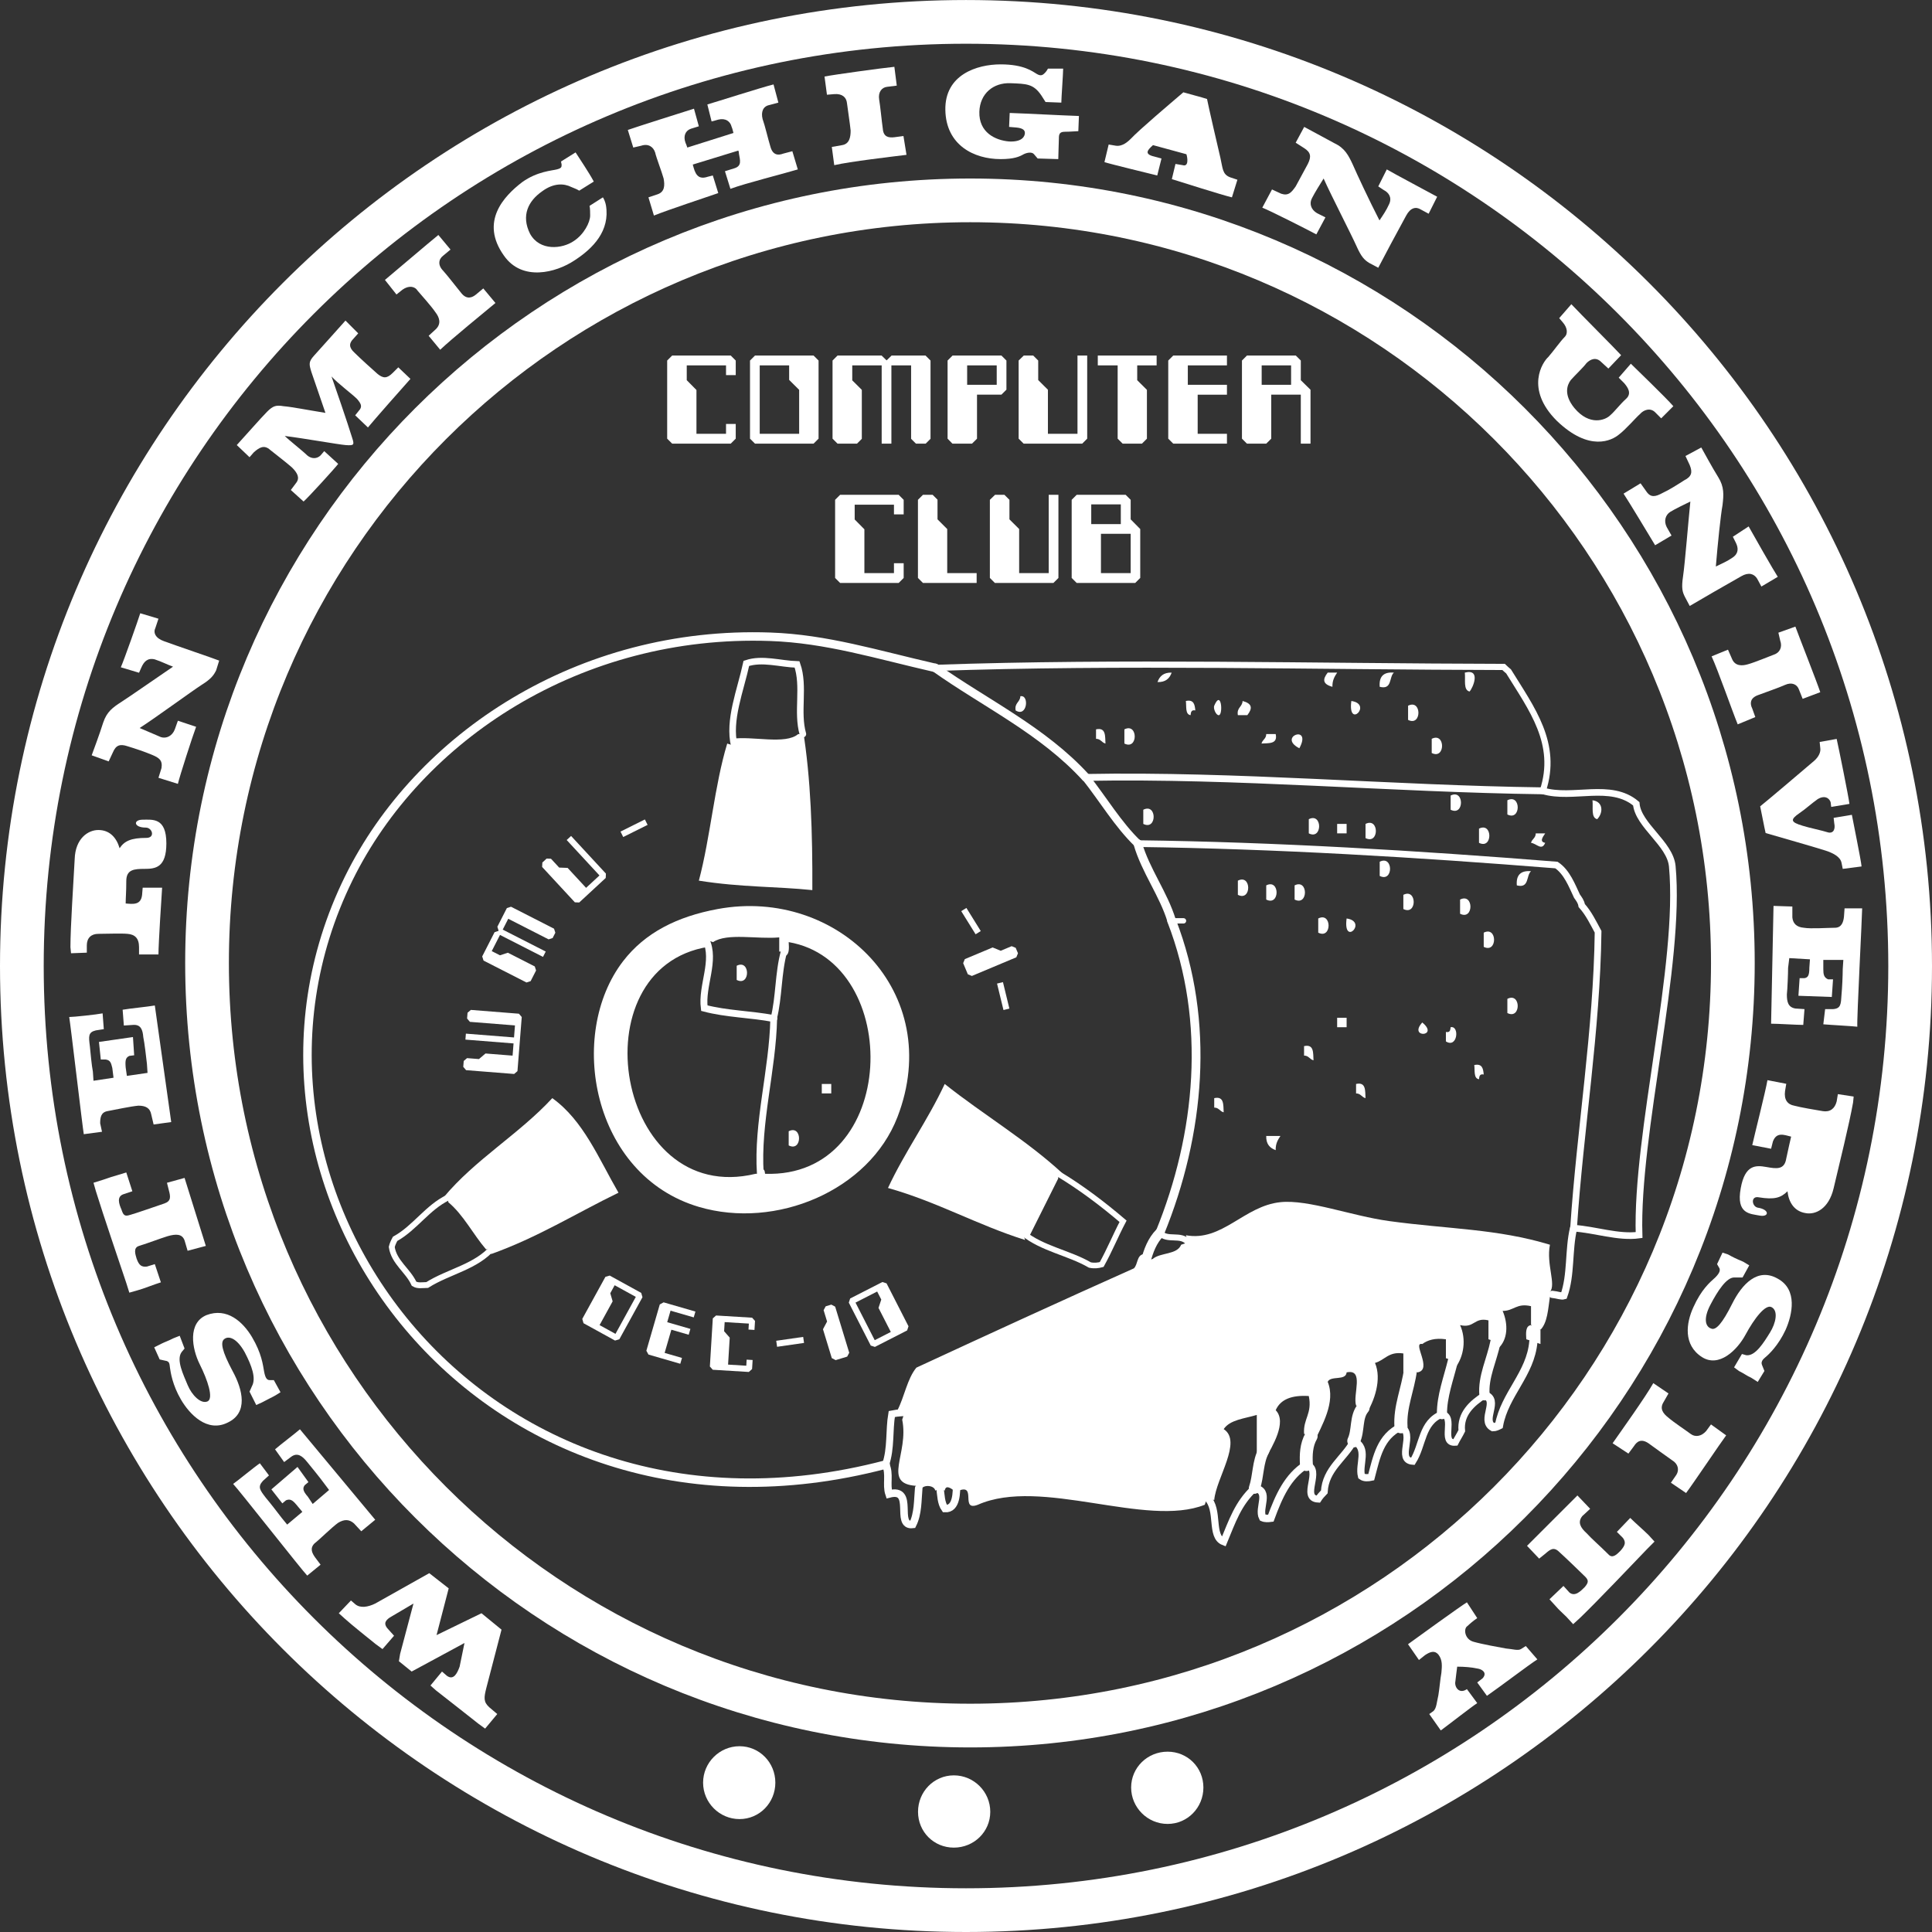 <?xml version="1.0" encoding="UTF-8" standalone="no"?>
<!-- Created with Inkscape (http://www.inkscape.org/) -->

<svg
   xmlns:dc="http://purl.org/dc/elements/1.1/"
   xmlns:cc="http://creativecommons.org/ns#"
   xmlns:rdf="http://www.w3.org/1999/02/22-rdf-syntax-ns#"
   xmlns:svg="http://www.w3.org/2000/svg"
   xmlns="http://www.w3.org/2000/svg"
   xmlns:sodipodi="http://sodipodi.sourceforge.net/DTD/sodipodi-0.dtd"
   xmlns:inkscape="http://www.inkscape.org/namespaces/inkscape"
   id="svg3004"
   version="1.1"
   inkscape:version="0.48.4 r9939"
   width="552.5"
   height="552.5"
   xml:space="preserve"
   sodipodi:docname="WMUSeal-CClubOUTLINES.svg"><rect width="100%" height="100%" fill="#333333" stroke="none"/><defs
     id="defs3008"><clipPath
       clipPathUnits="userSpaceOnUse"
       id="clipPath3018"><path
         d="M 0,792 612,792 612,0 0,0 0,792 z"
         id="path3020"
         inkscape:connector-curvature="0" /></clipPath></defs><sodipodi:namedview
     pagecolor="#ffffff"
     bordercolor="#666666"
     borderopacity="1"
     objecttolerance="10"
     gridtolerance="10"
     guidetolerance="10"
     inkscape:pageopacity="0"
     inkscape:pageshadow="2"
     inkscape:window-width="1366"
     inkscape:window-height="747"
     id="namedview3006"
     showgrid="false"
     inkscape:zoom="0.58484848"
     inkscape:cx="114.90933"
     inkscape:cy="221.42487"
     inkscape:window-x="0"
     inkscape:window-y="21"
     inkscape:window-maximized="0"
     inkscape:current-layer="g3012" /><g
     id="g3012"
     inkscape:groupmode="layer"
     inkscape:label="WMUSeal-CClubOUTLINES"
     transform="matrix(1.25,0,0,-1.25,0,552.5)"><g
       id="g3014"
       transform="translate(-85,-185.576)"><g
         id="g3016"
         clip-path="url(#clipPath3018)"><g
           id="g3022"
           transform="translate(522,406.571)"><path
             d="m 0,0 c 0,119.325 -96.684,216 -216,216 -119.322,0 -216,-96.675 -216,-216 0,-119.319 96.678,-215.995 216,-215.995 119.316,0 216,96.676 216,215.995"
             style="fill:none;stroke:#ffffff;stroke-width:10;stroke-linecap:butt;stroke-linejoin:miter;stroke-miterlimit:10;stroke-opacity:1;stroke-dasharray:none"
             id="path3024"
             inkscape:connector-curvature="0" /></g><g
           id="g3026"
           transform="translate(481.441,407.268)"><path
             d="m 0,0 c 0,96.402 -78.209,174.468 -174.471,174.468 -96.403,0 -174.604,-78.066 -174.604,-174.468 0,-96.403 78.201,-174.465 174.604,-174.465 C -78.209,-174.465 0,-96.403 0,0"
             style="fill:none;stroke:#ffffff;stroke-width:10;stroke-linecap:butt;stroke-linejoin:miter;stroke-miterlimit:4;stroke-opacity:1;stroke-dasharray:none"
             id="path3028"
             inkscape:connector-curvature="0" /></g><g
           id="g3030"
           transform="translate(303.221,204.879)"><path
             d="m 0,0 c 4.586,0 8.332,3.615 8.332,8.197 0,4.586 -3.746,8.336 -8.332,8.336 -4.583,0 -8.196,-3.75 -8.196,-8.336 C -8.196,3.615 -4.583,0 0,0"
             style="fill:#ffffff;fill-opacity:1;fill-rule:evenodd;stroke:none"
             id="path3032"
             inkscape:connector-curvature="0" /></g><g
           id="g3034"
           transform="translate(254.186,211.408)"><path
             d="M 0,0 C 4.585,0 8.196,3.748 8.196,8.336 8.196,12.92 4.585,16.67 0,16.67 -4.582,16.67 -8.333,12.92 -8.333,8.336 -8.333,3.748 -4.582,0 0,0"
             style="fill:#ffffff;fill-opacity:1;fill-rule:evenodd;stroke:none"
             id="path3036"
             inkscape:connector-curvature="0" /></g><g
           id="g3038"
           transform="translate(352.118,210.301)"><path
             d="m 0,0 c 4.581,0 8.193,3.748 8.193,8.33 0,4.586 -3.612,8.199 -8.193,8.199 -4.585,0 -8.337,-3.613 -8.337,-8.199 C -8.337,3.748 -4.585,0 0,0"
             style="fill:#ffffff;fill-opacity:1;fill-rule:evenodd;stroke:none"
             id="path3040"
             inkscape:connector-curvature="0" /></g><g
           id="g3042"
           transform="translate(173.901,254.75)"><path
             d="M 0,0 C -1.114,1.109 -0.975,1.947 0.274,2.775 L 5.694,5.969 2.636,-5.557 2.359,-7.225 5.277,-9.588 17.362,-3.057 16.25,-8.473 c -0.556,-1.529 -1.387,-3.199 -2.917,-2.084 l -1.114,0.969 -2.637,-3.193 1.25,-1.112 c 1.112,-0.834 8.473,-6.668 9.725,-7.638 l 1.526,-1.112 2.779,3.332 -1.807,1.532 c -1.388,1.246 -1.248,2.222 -0.692,4.441 L 25.835,0 21.254,3.75 10.971,-1.252 13.75,9.443 9.304,12.918 -3.06,5.969 C -4.725,5.141 -6.529,4.861 -7.643,5.832 l -0.971,0.834 -2.777,-2.916 1.388,-1.254 c 1.526,-1.387 5.695,-4.719 7.083,-5.832 L -1.393,-4.449 1.249,-1.395 0,0"
             style="fill:#ffffff;fill-opacity:1;fill-rule:evenodd;stroke:none"
             id="path3044"
             inkscape:connector-curvature="0" /></g><g
           id="g3046"
           transform="translate(165.982,279.057)"><path
             d="M 0,0 C -1.114,0.971 -2.225,0.971 -3.612,0.141 -5,-0.832 -7.779,-3.607 -9.029,-4.584 -10.143,-5.695 -9.585,-6.811 -8.89,-7.779 l 1.248,-1.668 -3.054,-2.498 c -1.114,1.109 -15.837,19.863 -16.949,20.972 0.833,0.557 4.864,3.889 6.112,4.725 l 2.086,-2.777 -1.388,-1.252 c -1.253,-1.389 -0.698,-2.08 0.693,-3.891 0.832,-0.971 2.778,-3.469 3.613,-4.584 l 1.248,-1.525 3.471,2.916 -1.388,1.664 c -0.833,0.976 -1.39,1.392 -2.36,0.976 l -0.832,-0.697 -2.504,3.197 5.976,5.137 2.5,-3.471 -0.834,-0.693 C -11.81,8.057 -11.67,7.367 -10.557,6.111 l 1.111,-1.668 3.748,3.2 -1.248,1.662 c -0.696,0.976 -3.058,3.89 -3.75,4.726 -1.114,1.389 -2.222,2.225 -3.614,1.25 l -1.667,-1.25 -2.08,2.916 c 1.109,0.973 4.582,3.612 5.693,4.582 L 4.859,0.83 1.667,-1.803 0,0"
             style="fill:#ffffff;fill-opacity:1;fill-rule:evenodd;stroke:none"
             id="path3048"
             inkscape:connector-curvature="0" /></g><g
           id="g3050"
           transform="translate(146.672,311.84)"><path
             d="m 0,0 c -0.554,0 -0.971,0.412 -1.248,1.947 -0.277,1.526 -0.556,4.16 -2.781,7.912 -2.083,3.473 -5.694,6.811 -10.417,5.004 -4.306,-1.808 -3.335,-7.64 -1.529,-11.252 1.808,-3.611 3.198,-7.781 1.808,-8.474 -1.53,-0.696 -3.614,1.39 -4.585,3.748 -0.969,2.365 -2.641,5.699 -1.388,7.502 l 0.693,0.836 -1.111,2.916 -1.388,-0.549 c -1.389,-0.701 -1.946,-0.838 -2.779,-1.256 l -1.666,-0.838 1.25,-2.773 1.249,-0.28 c 1.113,-0.136 0.974,-0.832 1.113,-1.668 0.138,-0.966 0.554,-3.89 2.5,-7.22 1.946,-3.334 5.973,-7.639 10.696,-5.276 4.725,2.221 3.471,7.498 1.112,11.807 -2.364,4.439 -2.918,6.666 -1.807,7.361 0.974,0.692 2.776,0.143 4.582,-3.06 1.667,-3.194 2.644,-5.975 1.667,-7.778 l -0.556,-1.25 1.533,-3.058 1.248,0.558 c 1.529,0.83 2.221,1.11 3.192,1.668 L 2.502,-2.777 0.975,0 0,0"
             style="fill:#ffffff;fill-opacity:1;fill-rule:evenodd;stroke:none"
             id="path3052"
             inkscape:connector-curvature="0" /></g><g
           id="g3054"
           transform="translate(121.808,334.203)"><path
             d="m 0,0 c -1.388,-0.42 -4.167,-1.527 -5.275,-1.805 l -1.946,-0.554 -0.696,2.218 c -1.529,4.586 -5.277,15.559 -6.945,20.977 l -0.556,1.945 2.224,0.698 c 1.527,0.55 2.082,0.691 3.469,1.109 l 1.808,0.551 1.39,-4.303 -2.085,-0.693 c -1.526,-0.557 -0.971,-2.225 -0.415,-3.473 0.415,-1.252 0.694,-1.668 1.945,-1.252 1.109,0.279 6.249,2.082 7.919,2.641 1.525,0.554 1.386,1.527 0.971,3.056 L 1.39,22.781 5.417,23.891 10.281,8.332 6.112,7.223 5.417,9.588 C 4.864,11.113 3.471,11.113 1.529,10.557 -0.277,9.998 -2.362,9.17 -5,8.332 -6.388,7.918 -5.833,6.389 -5.554,5.418 -5,3.887 -4.444,3.473 -3.194,3.611 L -1.388,4.168 0,0"
             style="fill:#ffffff;fill-opacity:1;fill-rule:evenodd;stroke:none"
             id="path3056"
             inkscape:connector-curvature="0" /></g><g
           id="g3058"
           transform="translate(113.752,420.879)"><path
             d="m 0,0 c 0,1.388 0.14,2.501 0.14,5.139 0,2.642 1.806,2.778 4.166,2.778 2.502,0 5.002,0.279 5.002,5.833 0,5.978 -3.196,5.419 -5.418,5.419 -2.222,0 -2.085,-1.806 0.695,-1.806 1.527,0 2.223,-2.358 0.138,-2.358 -3.469,0 -5,-0.697 -6.113,-2.363 -0.692,2.363 -2.22,4.168 -4.86,4.168 -2.362,0 -5.277,-1.944 -5.417,-6.671 C -11.946,4.724 -12.638,-5.279 -12.638,-10 l 0.136,-1.389 3.612,0.137 0,1.67 c 0,1.663 0.975,2.636 2.64,2.636 1.806,0 5.14,0.139 6.667,0 C 2.083,-7.083 3.056,-7.919 3.056,-10 l 0,-1.667 4.444,0 c 0,2.5 0.696,13.197 0.837,15.277 L 3.89,3.61 3.753,1.944 C 3.475,-0.416 1.668,-0.14 0,0"
             style="fill:#ffffff;fill-opacity:1;fill-rule:evenodd;stroke:none"
             id="path3060"
             inkscape:connector-curvature="0" /></g><g
           id="g3062"
           transform="translate(110.835,455.469)"><path
             d="M 0,0 C 0.695,1.665 1.667,1.942 3.333,1.386 5.14,0.833 7.223,0.138 8.89,-0.558 c 1.666,-0.692 2.501,-1.248 2.222,-3.054 l -0.695,-2.223 4.445,-1.388 c 0.417,1.802 3.334,10.831 4.169,13.056 L 14.862,7.221 14.169,5.275 C 13.612,3.748 12.224,3.056 10.973,3.473 9.725,4.027 7.362,5.001 6.112,5.554 c 3.473,2.225 11.81,8.337 14.169,9.861 2.221,1.391 2.779,2.224 3.335,3.335 l 0.692,2.225 C 22.92,21.531 14.306,24.446 11.67,25.42 9.725,26.11 9.168,27.364 9.725,28.475 l 0.692,2.085 -4.166,1.248 C 5.833,30.42 2.5,20.975 1.806,19.445 l 4.167,-1.248 0.556,1.248 C 7.085,20.7 7.918,21.67 9.585,21.252 11.254,20.7 12.224,20.143 13.751,19.585 9.446,16.668 3.891,12.777 1.946,11.529 0,10.277 -1.388,9.306 -2.221,6.806 -3.055,4.167 -4.446,0.417 -4.861,-0.692 L -0.972,-2.082 0,0"
             style="fill:#ffffff;fill-opacity:1;fill-rule:evenodd;stroke:none"
             id="path3064"
             inkscape:connector-curvature="0" /></g><g
           id="g3066"
           transform="translate(165.843,550.064)"><path
             d="m 0,0 c -0.974,-0.969 -1.11,-1.946 0.275,-3.194 1.254,-1.252 4.171,-3.891 5.28,-4.86 1.25,-0.977 2.085,-1.116 3.472,0.277 l 1.252,1.25 2.778,-2.643 c -1.251,-1.386 -8.611,-9.721 -9.724,-11.111 l -2.918,2.778 1.114,1.389 c 0.417,0.696 0.278,1.248 -0.696,2.364 -1.112,1.11 -4.306,3.471 -5.833,5.138 0.833,-2.363 3.61,-10.419 4.721,-14.029 0.554,-1.667 0.419,-1.807 -1.527,-1.667 -1.667,0.14 -9.446,1.527 -13.891,2.083 0.974,-0.974 4.166,-3.471 5.14,-4.447 0.972,-0.83 2.22,-0.83 3.055,0 l 0.835,0.976 3.194,-2.92 c -0.972,-1.25 -6.806,-7.637 -7.918,-8.611 l -2.919,2.638 1.252,1.668 c 0.834,1.113 0.279,2.224 -0.973,3.473 -1.25,1.109 -3.612,2.915 -5,4.031 -1.387,1.249 -2.5,0.553 -3.75,-0.558 l -0.974,-1.114 -2.917,2.781 c 1.669,1.804 5.558,6.252 6.948,7.64 1.389,1.385 2.081,1.525 3.753,1.25 1.801,-0.14 5.275,-0.834 9.58,-1.528 -0.832,2.359 -2.499,7.361 -3.194,9.303 -0.558,1.806 -0.694,2.364 0.556,3.752 2.362,2.643 6.25,6.945 7.223,8.06 L 1.109,1.25 0,0"
             style="fill:#ffffff;fill-opacity:1;fill-rule:evenodd;stroke:none"
             id="path3068"
             inkscape:connector-curvature="0" /></g><g
           id="g3070"
           transform="translate(184.732,552.285)"><path
             d="m 0,0 c 1.252,1.25 0.835,2.639 -0.14,3.891 -0.833,1.251 -3.192,3.888 -4.027,4.864 -0.691,1.109 -2.084,1.248 -3.473,0.274 l -1.387,-1.111 -2.641,3.334 c 1.529,1.25 10.141,8.612 12.224,10.281 L 3.335,18.196 1.667,16.808 c -1.111,-0.831 -1.25,-2.225 0,-3.473 1.114,-1.248 2.918,-3.61 4.17,-5.138 1.248,-1.527 2.5,-0.974 3.332,-0.279 l 1.666,1.388 2.781,-3.333 C 11.113,3.891 3.613,-2.221 0.973,-4.721 L -1.667,-1.527 0,0"
             style="fill:#ffffff;fill-opacity:1;fill-rule:evenodd;stroke:none"
             id="path3072"
             inkscape:connector-curvature="0" /></g><g
           id="g3074"
           transform="translate(220.014,578.262)"><path
             d="m 0,0 c 0,-1.527 -1.388,-4.307 -3.752,-5.835 -2.636,-1.806 -7.775,-2.357 -9.998,1.668 -2.082,4.167 -0.415,7.502 2.777,9.721 2.641,1.946 5.004,1.81 6.668,0.975 0.972,-0.419 1.111,-0.419 1.806,-0.835 l 3.332,2.083 c -1.11,2.083 -3.19,5.138 -4.166,6.671 l -3.334,-2.084 0.14,-0.697 c 0,-0.558 0,-0.832 -1.113,-1.111 -0.971,-0.277 -4.442,-0.416 -7.918,-2.918 -4.165,-3.194 -9.719,-9.028 -4.165,-16.806 4.165,-5.971 11.946,-3.892 16.115,-1.109 4.302,2.775 8.193,6.804 7.22,12.639 C 3.477,3.056 3.197,3.752 2.918,4.165 L -0.138,2.219 C 0,1.668 0,0.556 0,0"
             style="fill:#ffffff;fill-opacity:1;fill-rule:evenodd;stroke:none"
             id="path3076"
             inkscape:connector-curvature="0" /></g><g
           id="g3078"
           transform="translate(242.24,593.82)"><path
             d="M 0,0 10.558,3.333 C 10.419,3.89 10.281,4.444 10.142,4.723 9.863,5.971 8.752,6.806 7.085,6.388 L 5.558,5.971 4.585,9.86 c 1.944,0.558 12.361,3.891 15.142,4.581 l 1.11,-4.162 -2.085,-0.558 C 17.363,9.446 16.81,8.194 17.224,6.527 17.781,4.998 18.475,1.946 19.03,0.138 c 0.557,-1.944 1.807,-1.944 2.916,-1.526 l 2.085,0.551 1.25,-4.165 C 22.087,-5.975 13.198,-8.194 9.863,-9.448 l -1.251,4.03 2.223,0.695 c 1.665,0.553 1.248,1.802 0.974,3.335 0,0.138 0,0.415 -0.14,0.694 L 1.252,-3.892 c 0.14,-0.557 0.275,-0.968 0.415,-1.387 0.694,-1.806 1.806,-1.806 3.058,-1.39 l 1.11,0.279 1.25,-4.027 c -3.197,-1.114 -11.252,-3.752 -14.723,-5.141 l -1.253,4.164 2.083,0.698 c 1.669,0.558 1.669,2.086 1.39,3.611 -0.415,1.527 -1.667,4.721 -1.946,5.975 -0.413,1.248 -1.527,2.083 -3.194,1.525 L -12.362,0 -13.61,4.027 C -11.667,4.723 -1.112,8.054 1.527,8.89 L 2.64,4.862 0.833,4.306 C -0.417,3.89 -0.973,2.638 -0.417,1.11 -0.277,0.831 -0.138,0.415 0,0"
             style="fill:#ffffff;fill-opacity:1;fill-rule:evenodd;stroke:none"
             id="path3080"
             inkscape:connector-curvature="0" /></g><g
           id="g3082"
           transform="translate(321.558,592.293)"><path
             d="m 0,0 c -0.418,0.554 -1.528,0.417 -2.36,0 -0.973,-0.558 -2.223,-1.116 -5.279,-1.116 -6.111,0 -12.504,3.198 -12.643,11.256 -0.14,8.056 7.222,10.417 12.643,10.417 5.415,0 7.361,-1.667 8.333,-2.224 0.972,-0.558 1.386,-0.137 1.805,0.279 0.278,0.278 0.556,0.697 0.695,0.971 l 3.475,0 c 0,-1.11 -0.418,-6.808 -0.418,-7.777 l -3.612,0.14 -0.973,1.527 c -1.805,2.637 -3.334,2.637 -7.086,2.777 -3.89,0.137 -6.943,-2.362 -7.083,-6.529 -0.14,-4.721 3.612,-6.527 6.804,-6.806 3.061,-0.14 3.615,1.25 3.615,1.946 0,0.694 -0.554,1.11 -1.946,1.249 L -5.699,6.25 -5.56,9.442 C -1.528,9.303 6.111,8.888 10.277,8.75 L 10.141,5.275 C 9.586,5.275 8.334,5.14 7.084,5.14 5.834,5.14 5.692,4.583 5.692,3.613 5.692,2.638 5.554,0.14 5.554,-1.116 L 0.834,-0.977 0,0"
             style="fill:#ffffff;fill-opacity:1;fill-rule:evenodd;stroke:none"
             id="path3084"
             inkscape:connector-curvature="0" /></g><g
           id="g3086"
           transform="translate(348.782,594.374)"><path
             d="M 0,0 C -1.249,-1.112 -1.945,-1.942 -0.137,-2.5 L 1.942,-3.058 0.97,-6.944 c -1.663,0.415 -10.833,2.638 -12.08,3.056 l 0.967,4.028 1.673,-0.28 c 0.97,-0.135 2.077,0.28 3.329,1.532 2.087,2.22 9.17,8.193 12.085,10.692 1.389,-0.414 4.171,-1.111 5.417,-1.53 0.282,-1.527 2.502,-11.108 3.06,-13.472 0.551,-2.359 0.412,-3.75 2.22,-4.442 l 1.67,-0.557 -1.254,-4.031 C 15.7,-11.39 6.111,-8.335 4.309,-7.777 l 0.832,3.471 1.666,-0.279 c 1.389,-0.418 1.11,1.667 0.835,2.503 L 0,0"
             style="fill:#ffffff;fill-opacity:1;fill-rule:evenodd;stroke:none"
             id="path3088"
             inkscape:connector-curvature="0" /></g><g
           id="g3090"
           transform="translate(351.701,596.18)"><path
             d="M 0,0 C 1.11,-0.275 3.053,-0.693 3.748,-0.833 4.307,-1.112 4.583,-0.833 4.444,0 4.307,0.696 3.888,2.917 3.748,3.61 3.608,4.306 3.332,4.583 2.636,4.167 1.803,3.335 0.277,1.946 -0.558,1.113 -1.111,0.556 -1.111,0.277 0,0"
             style="fill:#ffffff;fill-opacity:1;fill-rule:evenodd;stroke:none"
             id="path3092"
             inkscape:connector-curvature="0" /></g><g
           id="g3094"
           transform="translate(463.657,533.258)"><path
             d="m 0,0 c -1.109,1.109 -2.638,0.554 -3.471,-0.418 -0.971,-0.832 -3.198,-3.474 -4.861,-4.724 -1.528,-1.251 -6.67,-4.026 -14.17,3.196 -7.362,7.361 -3.193,13.473 -1.946,14.584 1.11,1.254 2.777,3.611 3.752,4.585 0.833,0.833 0.554,2.225 -0.418,3.333 l -0.831,0.975 2.777,3.19 c 1.804,-1.94 10.28,-10.415 11.389,-11.667 L -10.695,10 l -1.666,1.527 c -1.113,1.111 -2.364,0.696 -3.338,-0.279 -0.83,-1.108 -2.776,-2.915 -3.608,-3.89 -0.835,-1.108 -1.667,-3.333 0.832,-6.387 3.473,-4.167 7.085,-2.777 8.196,-1.668 1.114,0.972 2.226,2.503 3.61,3.753 1.394,1.248 0.417,2.638 -0.414,3.611 l -1.249,1.248 2.777,3.193 C -4.442,10 2.499,3.333 4.167,1.388 L 1.39,-1.39 0,0"
             style="fill:#ffffff;fill-opacity:1;fill-rule:evenodd;stroke:none"
             id="path3096"
             inkscape:connector-curvature="0" /></g><g
           id="g3098"
           transform="translate(488.938,436.993)"><path
             d="M 0,0 C -0.275,1.112 -0.971,4.862 -1.25,6.113 0,7.084 8.197,14.032 11.114,16.53 c 1.108,0.975 1.527,2.084 1.387,2.919 l -0.14,1.387 3.892,0.696 c 0.418,-1.804 2.78,-13.475 2.92,-14.864 L 15.006,5.976 14.866,7.084 C 14.45,8.195 13.336,8.612 11.942,7.782 10.557,6.808 9.03,5.42 7.779,4.583 5.559,3.056 5.692,2.498 8.472,1.668 9.724,1.249 13.057,0.556 14.309,0.14 c 1.252,-0.28 1.67,0.829 1.39,2.086 l -0.138,1.248 4.168,0.697 c 0.274,-1.532 2.08,-10.28 2.219,-11.813 l -4.306,-0.554 -0.279,1.392 C 17.086,-5.417 15.421,-4.582 13.75,-4.029 12.089,-3.472 1.944,-0.558 0,0"
             style="fill:#ffffff;fill-opacity:1;fill-rule:evenodd;stroke:none"
             id="path3100"
             inkscape:connector-curvature="0" /></g><g
           id="g3102"
           transform="translate(432.958,250.301)"><path
             d="m 0,0 c -0.692,-0.418 -1.803,0 -3.472,0.141 -1.525,0.279 -5.417,0.972 -7.364,1.531 -2.079,0.555 -2.358,3.055 -1.386,3.609 0.418,0.416 1.386,1.25 2.223,1.803 l -2.362,3.613 C -13.753,9.869 -24.307,2.227 -25.834,1.113 l 2.5,-3.609 1.388,1.111 c 1.252,0.834 2.222,1.108 3.057,0.139 0.972,-1.25 0.83,-2.641 0.693,-4.166 -0.278,-1.531 -0.416,-3.477 -0.693,-5.143 -0.417,-1.806 -0.417,-2.916 -1.11,-3.607 l -0.975,-0.699 2.638,-3.75 c 1.529,1.113 7.226,5.556 8.337,6.25 l -2.362,3.199 c -1.806,-1.254 -2.92,0.555 -2.634,1.801 0.133,1.113 0.269,2.363 0.411,3.338 1.669,0 3.332,-0.141 4.585,-0.42 1.11,-0.139 2.357,-0.969 1.248,-2.223 l -1.248,-0.971 2.218,-3.056 c 3.199,2.222 9.587,7.088 11.536,8.336 L 1.11,0.699 0,0"
             style="fill:#ffffff;fill-opacity:1;fill-rule:evenodd;stroke:none"
             id="path3104"
             inkscape:connector-curvature="0" /></g><g
           id="g3106"
           transform="translate(119.585,372.682)"><path
             d="M 0,0 C -0.279,1.389 -1.248,1.941 -2.917,1.941 -4.58,1.805 -8.471,0.973 -9.999,0.693 c -1.526,-0.275 -1.669,-1.531 -1.669,-2.781 l 0.418,-1.943 -4.165,-0.555 c -0.279,1.531 -3.056,25.281 -3.335,26.809 0.971,0 6.25,0.558 7.64,0.836 l 0.275,-3.612 -1.805,-0.279 c -1.806,-0.418 -1.667,-1.389 -1.387,-3.611 0.139,-1.391 0.416,-4.448 0.692,-5.838 l 0.139,-2.078 4.585,0.693 -0.279,2.223 c -0.275,1.109 -0.418,1.806 -1.527,1.945 l -1.108,0 -0.419,4.021 7.779,1.118 0.277,-4.17 -1.11,-0.141 c -0.835,-0.41 -0.973,-0.967 -0.835,-2.635 l 0.277,-1.943 4.724,0.689 -0.139,2.086 c -0.14,1.254 -0.556,4.866 -0.833,6.114 -0.14,1.667 -0.555,2.915 -2.361,2.775 l -2.085,-0.139 -0.277,3.612 c 1.529,0.278 5.835,0.697 7.362,0.973 L 4.585,-1.809 0.558,-2.363 0,0"
             style="fill:#ffffff;fill-opacity:1;fill-rule:evenodd;stroke:none"
             id="path3108"
             inkscape:connector-curvature="0" /></g><g
           id="g3110"
           transform="translate(277.663,594.374)"><path
             d="M 0,0 C 1.665,0.277 1.944,1.806 1.944,3.335 1.804,4.863 1.25,8.335 1.111,9.585 0.971,10.973 0,11.807 -1.806,11.67 l -1.667,-0.14 -0.556,4.164 c 2.083,0.42 13.198,1.949 15.977,2.223 L 12.5,13.613 10.277,13.337 C 9.029,13.197 8.196,12.084 8.471,10.419 8.75,8.752 9.029,5.694 9.304,3.752 9.448,1.806 10.696,1.667 11.948,1.806 l 2.079,0.277 0.698,-4.304 C 11.39,-2.639 1.804,-3.748 -1.806,-4.585 L -2.362,-0.417 0,0"
             style="fill:#ffffff;fill-opacity:1;fill-rule:evenodd;stroke:none"
             id="path3112"
             inkscape:connector-curvature="0" /></g><g
           id="g3114"
           transform="translate(383.372,593.681)"><path
             d="M 0,0 C 1.525,-0.971 1.665,-1.946 0.832,-3.613 0,-5.14 -1.112,-7.223 -1.947,-8.75 c -0.973,-1.388 -1.668,-2.225 -3.332,-1.667 l -2.086,0.969 -2.222,-4.165 c 1.806,-0.696 10.279,-5.002 12.364,-6.113 l 2.083,3.89 -1.944,0.973 c -1.391,0.833 -1.81,2.221 -1.111,3.471 0.553,1.114 1.943,3.337 2.637,4.446 1.666,-3.75 6.393,-12.917 7.5,-15.417 1.113,-2.504 1.808,-3.196 2.918,-3.891 l 2.084,-1.109 c 0.698,1.388 4.999,9.444 6.39,11.944 0.973,1.806 2.224,2.086 3.332,1.389 l 1.805,-0.972 1.949,3.887 c -1.251,0.698 -10.141,5.417 -11.526,6.252 l -1.95,-3.887 1.251,-0.832 c 1.11,-0.556 1.945,-1.672 1.247,-3.199 -0.69,-1.528 -1.386,-2.498 -2.219,-3.748 C 14.86,-11.944 12.08,-5.975 11.112,-3.752 10.138,-1.667 9.305,0 6.943,1.112 4.58,2.36 1.106,4.306 0,4.862 L -1.947,1.25 0,0"
             style="fill:#ffffff;fill-opacity:1;fill-rule:evenodd;stroke:none"
             id="path3116"
             inkscape:connector-curvature="0" /></g><g
           id="g3118"
           transform="translate(471.574,521.172)"><path
             d="M 0,0 C 0.693,-1.668 0.418,-2.641 -1.247,-3.473 -2.777,-4.448 -4.72,-5.697 -6.249,-6.391 -7.777,-7.223 -8.887,-7.5 -9.863,-6.112 l -1.385,1.944 -3.892,-2.361 c 1.113,-1.669 5.972,-9.725 7.223,-11.808 l 3.75,2.223 -1.107,1.944 c -0.696,1.389 -0.283,2.777 0.83,3.475 1.11,0.693 3.47,1.806 4.586,2.36 -0.419,-4.027 -1.249,-14.31 -1.668,-17.083 -0.416,-2.781 -0.138,-3.613 0.419,-4.725 L 0,-32.228 c 1.391,0.833 9.308,5.418 11.808,6.81 1.668,0.969 2.917,0.554 3.612,-0.559 l 0.973,-1.806 3.75,2.221 c -0.835,1.252 -5.837,10.002 -6.667,11.531 l -3.609,-2.362 0.694,-1.388 c 0.549,-1.112 0.689,-2.362 -0.694,-3.335 -1.392,-0.971 -2.505,-1.389 -3.893,-2.082 0.419,5.14 1.111,11.805 1.528,14.03 0.276,2.36 0.416,4.167 -0.97,6.387 C 5.143,-0.556 3.193,3.056 2.641,4.027 L -0.974,2.08 0,0"
             style="fill:#ffffff;fill-opacity:1;fill-rule:evenodd;stroke:none"
             id="path3120"
             inkscape:connector-curvature="0" /></g><g
           id="g3122"
           transform="translate(481.298,476.721)"><path
             d="m 0,0 c 0.696,-1.527 2.222,-1.527 3.612,-1.109 1.527,0.417 4.86,1.806 5.972,2.219 1.252,0.417 1.947,1.671 1.39,3.198 l -0.415,1.804 3.889,1.39 C 15.144,5.556 19.311,-5 20.141,-7.502 l -4.03,-1.525 -0.828,2.081 C 14.864,-5.698 13.615,-5.14 12.082,-5.837 10.559,-6.529 7.64,-7.502 5.836,-8.196 4.029,-8.89 4.029,-10.14 4.582,-11.252 l 0.696,-1.946 -4.027,-1.663 C 0,-11.806 -3.191,-2.638 -4.721,0.697 L -0.973,2.225 0,0"
             style="fill:#ffffff;fill-opacity:1;fill-rule:evenodd;stroke:none"
             id="path3124"
             inkscape:connector-curvature="0" /></g><g
           id="g3126"
           transform="translate(506.858,417.825)"><path
             d="m 0,0 c -0.14,-1.248 -0.558,-2.501 -2.087,-2.501 -1.525,0 -5.553,-0.279 -7.083,0 -1.663,0.137 -2.501,0.974 -2.636,2.361 l 0,2.5 -4.308,0.14 -0.556,-26.948 c 1.528,0 5.837,-0.279 7.36,-0.279 l 0.28,3.613 -2.082,0.138 c -1.668,0.279 -1.948,1.527 -1.948,3.201 0.14,1.243 0.28,4.857 0.28,6.105 l 0.276,2.224 4.725,-0.276 -0.139,-1.948 c 0,-1.663 -0.279,-2.221 -1.112,-2.361 l -1.112,0 -0.275,-4.03 7.638,-0.272 0.279,4.027 -1.112,0 c -0.973,0.415 -1.111,1.109 -1.111,2.361 l 0,2.084 4.583,0 -0.139,-2.084 c 0,-1.388 -0.137,-4.445 -0.279,-5.83 -0.137,-2.23 -0.137,-3.201 -1.942,-3.339 l -1.806,0 -0.417,-3.473 c 1.53,-0.14 6.805,-0.419 7.78,-0.552 -0.14,1.66 1.108,25.418 1.108,27.084 L 0.14,1.945 0,0"
             style="fill:#ffffff;fill-opacity:1;fill-rule:evenodd;stroke:none"
             id="path3128"
             inkscape:connector-curvature="0" /></g><g
           id="g3130"
           transform="translate(494.773,367.541)"><path
             d="m 0,0 c -0.277,-1.248 -0.558,-2.363 -1.114,-5 -0.415,-2.643 -2.219,-2.363 -4.578,-1.945 -2.366,0.42 -4.865,0.558 -5.839,-4.862 -1.108,-5.974 2.226,-5.834 4.31,-6.252 2.217,-0.418 2.357,1.391 -0.419,1.807 -1.385,0.279 -1.665,2.777 0.28,2.361 3.468,-0.558 4.997,-0.142 6.525,1.389 0.277,-2.502 1.528,-4.582 4.164,-5 2.229,-0.418 5.285,0.971 6.396,5.695 1.246,5.282 3.612,14.86 4.442,19.584 L 14.305,9.168 10.692,9.721 10.417,8.055 C 9.998,6.391 8.892,5.559 7.221,5.834 5.558,6.113 2.223,6.668 0.693,7.082 -0.835,7.357 -1.665,8.473 -1.394,10.418 l 0.28,1.666 -4.303,0.832 C -5.836,10.418 -8.475,0 -8.894,-1.945 l 4.309,-0.83 0.418,1.668 C -3.333,1.109 -1.665,0.416 0,0"
             style="fill:#ffffff;fill-opacity:1;fill-rule:evenodd;stroke:none"
             id="path3132"
             inkscape:connector-curvature="0" /></g><g
           id="g3134"
           transform="translate(498.661,366.703)"><path
             d="M 0,0 3.612,-0.828 C 3.333,-2.359 2.917,-4.719 2.498,-6.805 2.219,-8.051 1.528,-9.164 0,-8.746 c -1.39,0.275 -1.526,1.107 -1.252,2.359 0.14,1.25 0.693,3.75 1.252,6.387"
             style="fill:#ffffff;fill-opacity:1;fill-rule:evenodd;stroke:none"
             id="path3136"
             inkscape:connector-curvature="0" /></g><g
           id="g3138"
           transform="translate(488.662,313.926)"><path
             d="m 0,0 -1.528,-2.504 -1.526,0.973 C -4.028,-1.115 -4.445,-0.695 -5.838,0 l -1.107,0.83 1.802,3.053 0.977,-0.276 c 2.08,-0.275 4.029,2.92 5.413,5.143 1.392,2.219 1.947,5 0.419,5.834 -1.391,0.83 -4.029,-2.645 -5.972,-6.252 -1.945,-3.613 -6.117,-7.643 -10.002,-5.141 -4.306,2.778 -3.615,7.778 -1.947,11.393 1.808,4.027 3.752,5.693 5.003,6.803 1.111,1.109 1.111,1.668 0.975,2.084 l -0.558,0.974 1.249,2.637 1.249,-0.416 c 0.973,-0.553 1.81,-0.971 3.474,-1.666 l 1.39,-0.836 -1.53,-2.777 -1.803,0 c -1.807,0.142 -3.889,-3.055 -5.557,-6.25 -1.669,-3.198 -1.111,-4.998 0.138,-5.416 1.111,-0.559 2.639,1.248 4.861,5.693 2.221,4.443 5.836,8.336 10.419,5.699 C 7.64,18.611 6.391,12.914 4.857,9.441 3.194,5.828 0.968,3.75 0.275,3.191 -0.416,2.637 -0.835,2.08 -0.558,1.387 L 0,0"
             style="fill:#ffffff;fill-opacity:1;fill-rule:evenodd;stroke:none"
             id="path3140"
             inkscape:connector-curvature="0" /></g><g
           id="g3142"
           transform="translate(465.604,306.838)"><path
             d="m 0,0 c -0.977,-1.525 -0.142,-2.641 1.11,-3.611 1.11,-0.975 4.025,-2.918 5.138,-3.75 0.973,-0.696 2.362,-0.559 3.47,0.697 l 1.115,1.525 3.472,-2.502 c -1.25,-1.666 -7.502,-10.968 -9.17,-13.193 l -3.472,2.357 1.252,1.809 c 0.693,1.111 0.418,2.498 -0.973,3.33 -1.39,0.977 -3.889,2.781 -5.417,3.893 -1.668,1.109 -2.64,0.418 -3.334,-0.692 l -1.249,-1.674 -3.615,2.366 c 1.946,2.781 7.504,10.556 9.308,13.752 L 1.11,1.945 0,0"
             style="fill:#ffffff;fill-opacity:1;fill-rule:evenodd;stroke:none"
             id="path3144"
             inkscape:connector-curvature="0" /></g><g
           id="g3146"
           transform="translate(457.963,280.305)"><path
             d="M 0,0 C 1.112,-1.107 3.334,-3.051 4.167,-3.889 L 5.555,-5.414 3.89,-7.082 C 0.555,-10.555 -7.362,-18.889 -11.392,-22.779 l -1.668,-1.528 -1.523,1.666 c -1.114,1.11 -1.668,1.53 -2.504,2.506 l -1.388,1.524 3.196,3.052 1.385,-1.521 c 1.253,-0.977 2.502,0.277 3.473,1.246 0.834,0.973 0.974,1.529 0.144,2.363 -0.835,0.834 -4.725,4.584 -5.974,5.696 -1.254,1.25 -2.084,0.552 -3.194,-0.418 l -1.392,-1.114 -2.775,2.922 11.527,11.528 2.915,-3.055 -1.803,-1.668 c -1.112,-1.387 -0.419,-2.641 0.968,-3.891 1.254,-1.384 3.06,-2.914 5.004,-4.859 0.97,-1.109 2.084,0.137 2.777,0.828 1.114,1.256 1.249,1.947 0.556,2.924 L -3.055,-3.191 0,0"
             style="fill:#ffffff;fill-opacity:1;fill-rule:evenodd;stroke:none"
             id="path3148"
             inkscape:connector-curvature="0" /></g><g
           id="g3150"
           transform="translate(109.727,421.157)"><path
             d="m 0,0 -3.752,0.14 c 0,1.527 0.139,4.029 0.139,6.112 0,1.388 0.555,2.5 2.082,2.361 C -0.14,8.474 0.137,7.64 0.137,6.391 0.137,5.14 0,2.642 0,0"
             style="fill:#ffffff;fill-opacity:1;fill-rule:evenodd;stroke:none"
             id="path3152"
             inkscape:connector-curvature="0" /></g><g
           id="g3154"
           transform="translate(242.113,543.982)"><path
             d="m 0,0 0,-3.385 2.221,-2.245 0,-10.02 6.765,0 0,2.254 2.222,0 0,-3.365 -1.145,-1.145 -13.395,0 -1.145,1.143 0,17.876 1.143,1.142 13.4,0 1.142,-1.144 0,-3.332 -2.222,0 L 8.986,0 0,0 z"
             style="fill:#ffffff;fill-opacity:1;fill-rule:nonzero;stroke:none"
             id="path3156"
             inkscape:connector-curvature="0" /></g><g
           id="g3158"
           transform="translate(265.539,543.982)"><path
             d="m 0,0 -6.731,0 0,-15.65 9.02,0 0,10.053 L 0,-3.318 0,0 z m 5.587,2.255 1.144,-1.142 0,-17.876 -1.144,-1.143 -13.396,0 -1.144,1.143 0,17.876 1.144,1.142 13.396,0 z"
             style="fill:#ffffff;fill-opacity:1;fill-rule:nonzero;stroke:none"
             id="path3160"
             inkscape:connector-curvature="0" /></g><g
           id="g3162"
           transform="translate(279.978,543.982)"><path
             d="m 0,0 0,-3.42 2.188,-2.18 0,-11.199 -1.111,-1.107 -4.443,0 -1.144,1.143 0,17.876 1.146,1.142 10.077,0 1.146,-1.11 1.142,1.11 7.762,0 1.142,-1.142 0,-17.91 -1.11,-1.109 -2.222,0 -1.11,1.107 0,16.799 -4.51,0 0,-17.906 -2.222,0 L 6.731,0 0,0 z"
             style="fill:#ffffff;fill-opacity:1;fill-rule:nonzero;stroke:none"
             id="path3164"
             inkscape:connector-curvature="0" /></g><path
           d="m 313.028,543.982 -6.765,0 0,-4.442 6.765,0 0,4.442 z m -5.654,-17.906 -4.477,0 -1.11,1.143 0,17.876 1.144,1.142 11.174,0 1.145,-1.144 0,-6.664 -1.145,-1.145 -5.586,0 0,-10.067 -1.145,-1.141 z"
           style="fill:#ffffff;fill-opacity:1;fill-rule:nonzero;stroke:none"
           id="path3166"
           inkscape:connector-curvature="0" /><g
           id="g3168"
           transform="translate(333.728,527.219)"><path
             d="m 0,0 -1.145,-1.143 -13.395,0 -1.145,1.143 0,17.876 1.179,1.143 2.154,0 1.144,-1.143 0,-4.468 2.222,-2.217 0,-10.078 6.764,0 0,17.906 2.222,0 L 0,0 z"
             style="fill:#ffffff;fill-opacity:1;fill-rule:nonzero;stroke:none"
             id="path3170"
             inkscape:connector-curvature="0" /></g><g
           id="g3172"
           transform="translate(349.613,543.982)"><path
             d="m 0,0 -4.443,0 0,-3.387 2.221,-2.213 0,-11.165 -1.144,-1.141 -4.409,0 -1.144,1.141 0,16.765 -4.544,0 0,2.255 L 0,2.255 0,0 z"
             style="fill:#ffffff;fill-opacity:1;fill-rule:nonzero;stroke:none"
             id="path3174"
             inkscape:connector-curvature="0" /></g><g
           id="g3176"
           transform="translate(356.748,543.982)"><path
             d="m 0,0 0,-4.442 8.952,0 0,-2.256 -6.697,0 0,-8.952 6.697,0 0,-2.256 -12.284,0 -1.145,1.143 0,17.876 1.145,1.142 12.284,0 L 8.952,0 0,0 z"
             style="fill:#ffffff;fill-opacity:1;fill-rule:nonzero;stroke:none"
             id="path3178"
             inkscape:connector-curvature="0" /></g><path
           d="m 380.375,543.982 -6.731,0 0,-4.442 6.731,0 0,4.442 z m 2.221,-6.698 -6.765,0 0,-10.067 -1.144,-1.141 -4.41,0 -1.144,1.143 0,17.876 1.144,1.142 11.175,0 1.144,-1.142 0,-4.503 2.221,-2.184 0,-12.332 -2.221,0 0,11.208 z"
           style="fill:#ffffff;fill-opacity:1;fill-rule:nonzero;stroke:none"
           id="path3180"
           inkscape:connector-curvature="0" /><g
           id="g3182"
           transform="translate(280.533,512.116)"><path
             d="m 0,0 0,-3.385 2.221,-2.245 0,-10.02 6.765,0 0,2.254 2.222,0 0,-3.365 -1.145,-1.145 -13.395,0 -1.145,1.143 0,17.876 1.143,1.142 13.4,0 1.142,-1.144 0,-3.332 -2.222,0 L 8.986,0 0,0 z"
             style="fill:#ffffff;fill-opacity:1;fill-rule:nonzero;stroke:none"
             id="path3184"
             inkscape:connector-curvature="0" /></g><g
           id="g3186"
           transform="translate(308.435,496.466)"><path
             d="m 0,0 0,-2.255 -12.285,0 -1.145,1.142 0,17.876 1.145,1.143 2.221,0 1.111,-1.109 0,-4.502 2.221,-2.217 L -6.732,0 0,0 z"
             style="fill:#ffffff;fill-opacity:1;fill-rule:nonzero;stroke:none"
             id="path3188"
             inkscape:connector-curvature="0" /></g><g
           id="g3190"
           transform="translate(327.147,495.353)"><path
             d="m 0,0 -1.145,-1.143 -13.395,0 -1.145,1.143 0,17.876 1.179,1.143 2.154,0 1.144,-1.143 0,-4.468 2.222,-2.217 0,-10.078 6.764,0 0,17.906 2.222,0 L 0,0 z"
             style="fill:#ffffff;fill-opacity:1;fill-rule:nonzero;stroke:none"
             id="path3192"
             inkscape:connector-curvature="0" /></g><path
           d="m 343.673,505.452 -6.799,0 0,-8.986 6.799,0 0,8.986 z m -9.021,2.222 6.765,0 0,4.51 -6.765,0 0,-4.51 z m 11.208,-12.321 -1.144,-1.143 -13.396,0 -1.144,1.143 0,17.876 1.144,1.143 11.208,0 1.145,-1.143 0,-4.469 2.187,-2.218 0,-11.189 z"
           style="fill:#ffffff;fill-opacity:1;fill-rule:nonzero;stroke:none"
           id="path3194"
           inkscape:connector-curvature="0" /><g
           id="g3196"
           transform="translate(268.682,460.715)"><path
             d="m 0,0 c 1.814,-11.165 2.225,-23.734 2.163,-36.776 -8.369,0.861 -16.26,0.618 -25.961,2.163 2.653,9.966 3.548,21.692 6.49,31.368 l 1.624,-0.541 -0.543,1.623 c 4.712,0.697 12.229,-1.411 15.145,1.081 L 0,-1.082 0,0 z"
             style="fill:#ffffff;fill-opacity:1;fill-rule:evenodd;stroke:none"
             id="path3198"
             inkscape:connector-curvature="0" /></g><g
           id="g3200"
           transform="translate(353.054,473.696)"><path
             d="M 0,0 C -0.472,-1.332 -1.386,-2.221 -3.244,-2.163 -2.772,-0.833 -1.86,0.059 0,0"
             style="fill:#ffffff;fill-opacity:1;fill-rule:evenodd;stroke:none"
             id="path3202"
             inkscape:connector-curvature="0" /></g><g
           id="g3204"
           transform="translate(388.748,473.696)"><path
             d="M 0,0 2.163,0 C 1.592,-0.87 1.035,-1.756 1.082,-3.246 -1.166,-2.639 -1.21,-1.558 0,0"
             style="fill:#ffffff;fill-opacity:1;fill-rule:evenodd;stroke:none"
             id="path3206"
             inkscape:connector-curvature="0" /></g><g
           id="g3208"
           transform="translate(403.892,473.696)"><path
             d="M 0,0 C -1.152,-1.008 -0.336,-3.988 -3.244,-3.246 -3.44,-0.886 -2.358,0.196 0,0"
             style="fill:#ffffff;fill-opacity:1;fill-rule:evenodd;stroke:none"
             id="path3210"
             inkscape:connector-curvature="0" /></g><g
           id="g3212"
           transform="translate(420.12,473.696)"><path
             d="M 0,0 C 3.775,0.967 1.846,-3.529 1.081,-4.328 -0.39,-3.99 0.182,-1.618 0,0"
             style="fill:#ffffff;fill-opacity:1;fill-rule:evenodd;stroke:none"
             id="path3214"
             inkscape:connector-curvature="0" /></g><g
           id="g3216"
           transform="translate(317.356,465.043)"><path
             d="M 0,0 C -0.304,1.747 1.023,1.863 1.082,3.245 3.182,3.673 2.663,-1.682 0,0"
             style="fill:#ffffff;fill-opacity:1;fill-rule:evenodd;stroke:none"
             id="path3218"
             inkscape:connector-curvature="0" /></g><g
           id="g3220"
           transform="translate(356.299,467.206)"><path
             d="M 0,0 C 1.839,0.399 2.042,-0.843 2.163,-2.163 1.244,-1.965 1.142,-2.583 1.081,-3.246 -0.187,-3.07 0.17,-1.271 0,0"
             style="fill:#ffffff;fill-opacity:1;fill-rule:evenodd;stroke:none"
             id="path3222"
             inkscape:connector-curvature="0" /></g><g
           id="g3224"
           transform="translate(362.788,466.124)"><path
             d="M 0,0 C 1.636,3.82 2.052,-1.992 1.084,-2.165 0.443,-2.275 -0.274,-0.645 0,0"
             style="fill:#ffffff;fill-opacity:1;fill-rule:evenodd;stroke:none"
             id="path3226"
             inkscape:connector-curvature="0" /></g><g
           id="g3228"
           transform="translate(369.279,467.206)"><path
             d="m 0,0 c 2.248,-0.604 2.292,-1.686 1.081,-3.246 l -2.163,0 C -1.389,-1.498 -0.059,-1.382 0,0"
             style="fill:#ffffff;fill-opacity:1;fill-rule:evenodd;stroke:none"
             id="path3230"
             inkscape:connector-curvature="0" /></g><g
           id="g3232"
           transform="translate(394.158,467.206)"><path
             d="M 0,0 C 4.957,-0.721 -0.87,-6.547 0,0"
             style="fill:#ffffff;fill-opacity:1;fill-rule:evenodd;stroke:none"
             id="path3234"
             inkscape:connector-curvature="0" /></g><g
           id="g3236"
           transform="translate(407.139,466.124)"><path
             d="M 0,0 C 3.155,1.591 3.155,-4.833 0,-3.246 L 0,0 z"
             style="fill:#ffffff;fill-opacity:1;fill-rule:evenodd;stroke:none"
             id="path3238"
             inkscape:connector-curvature="0" /></g><g
           id="g3240"
           transform="translate(335.748,460.715)"><path
             d="M 0,0 C 2.307,0.507 2.06,-1.544 2.162,-3.245 1.286,-3.041 1.084,-2.159 0,-2.163 L 0,0 z"
             style="fill:#ffffff;fill-opacity:1;fill-rule:evenodd;stroke:none"
             id="path3242"
             inkscape:connector-curvature="0" /></g><g
           id="g3244"
           transform="translate(342.236,460.715)"><path
             d="M 0,0 C 3.154,1.591 3.154,-4.833 0,-3.245 L 0,0 z"
             style="fill:#ffffff;fill-opacity:1;fill-rule:evenodd;stroke:none"
             id="path3246"
             inkscape:connector-curvature="0" /></g><g
           id="g3248"
           transform="translate(374.687,459.634)"><path
             d="M 0,0 2.164,0 C 2.668,-2.308 0.62,-2.06 -1.082,-2.163 -0.875,-1.287 0.003,-1.083 0,0"
             style="fill:#ffffff;fill-opacity:1;fill-rule:evenodd;stroke:none"
             id="path3250"
             inkscape:connector-curvature="0" /></g><g
           id="g3252"
           transform="translate(382.26,456.388)"><path
             d="M 0,0 C -5.146,2.659 3.026,5.57 0,0"
             style="fill:#ffffff;fill-opacity:1;fill-rule:evenodd;stroke:none"
             id="path3254"
             inkscape:connector-curvature="0" /></g><g
           id="g3256"
           transform="translate(412.547,458.552)"><path
             d="M 0,0 C 3.154,1.591 3.154,-4.834 0,-3.246 L 0,0 z"
             style="fill:#ffffff;fill-opacity:1;fill-rule:evenodd;stroke:none"
             id="path3258"
             inkscape:connector-curvature="0" /></g><g
           id="g3260"
           transform="translate(416.872,445.572)"><path
             d="M 0,0 C 3.157,1.591 3.157,-4.833 0,-3.246 L 0,0 z"
             style="fill:#ffffff;fill-opacity:1;fill-rule:evenodd;stroke:none"
             id="path3262"
             inkscape:connector-curvature="0" /></g><g
           id="g3264"
           transform="translate(429.853,444.49)"><path
             d="M 0,0 C 3.157,1.591 3.157,-4.833 0,-3.246 L 0,0 z"
             style="fill:#ffffff;fill-opacity:1;fill-rule:evenodd;stroke:none"
             id="path3266"
             inkscape:connector-curvature="0" /></g><g
           id="g3268"
           transform="translate(449.325,444.49)"><path
             d="M 0,0 C 2.506,-0.302 2.486,-2.889 1.081,-4.327 -0.389,-3.991 0.185,-1.618 0,0"
             style="fill:#ffffff;fill-opacity:1;fill-rule:evenodd;stroke:none"
             id="path3270"
             inkscape:connector-curvature="0" /></g><g
           id="g3272"
           transform="translate(346.562,442.326)"><path
             d="M 0,0 C 3.157,1.591 3.157,-4.833 0,-3.244 L 0,0 z"
             style="fill:#ffffff;fill-opacity:1;fill-rule:evenodd;stroke:none"
             id="path3274"
             inkscape:connector-curvature="0" /></g><g
           id="g3276"
           transform="translate(384.423,440.163)"><path
             d="M 0,0 C 3.154,1.591 3.154,-4.833 0,-3.244 L 0,0 z"
             style="fill:#ffffff;fill-opacity:1;fill-rule:evenodd;stroke:none"
             id="path3278"
             inkscape:connector-curvature="0" /></g><path
           d="m 390.911,439.082 2.166,0 0,-2.162 -2.166,0 0,2.162 z"
           style="fill:#ffffff;fill-opacity:1;fill-rule:evenodd;stroke:none"
           id="path3280"
           inkscape:connector-curvature="0" /><g
           id="g3282"
           transform="translate(397.403,439.082)"><path
             d="M 0,0 C 3.154,1.591 3.154,-4.833 0,-3.244 L 0,0 z"
             style="fill:#ffffff;fill-opacity:1;fill-rule:evenodd;stroke:none"
             id="path3284"
             inkscape:connector-curvature="0" /></g><g
           id="g3286"
           transform="translate(423.364,438.001)"><path
             d="M 0,0 C 3.154,1.59 3.154,-4.834 0,-3.246 L 0,0 z"
             style="fill:#ffffff;fill-opacity:1;fill-rule:evenodd;stroke:none"
             id="path3288"
             inkscape:connector-curvature="0" /></g><g
           id="g3290"
           transform="translate(436.345,436.919)"><path
             d="m 0,0 2.163,0 c -0.665,-0.962 -1.309,-1.935 0,-2.164 -0.794,-1.926 -1.967,-0.155 -3.244,0 C -0.878,-1.288 0.003,-1.086 0,0"
             style="fill:#ffffff;fill-opacity:1;fill-rule:evenodd;stroke:none"
             id="path3292"
             inkscape:connector-curvature="0" /></g><g
           id="g3294"
           transform="translate(400.647,430.429)"><path
             d="M 0,0 C 3.154,1.59 3.154,-4.835 0,-3.246 L 0,0 z"
             style="fill:#ffffff;fill-opacity:1;fill-rule:evenodd;stroke:none"
             id="path3296"
             inkscape:connector-curvature="0" /></g><g
           id="g3298"
           transform="translate(435.264,428.266)"><path
             d="M 0,0 C -1.156,-1.01 -0.34,-3.991 -3.248,-3.246 -3.443,-0.885 -2.362,0.196 0,0"
             style="fill:#ffffff;fill-opacity:1;fill-rule:evenodd;stroke:none"
             id="path3300"
             inkscape:connector-curvature="0" /></g><g
           id="g3302"
           transform="translate(368.197,426.102)"><path
             d="M 0,0 C 3.154,1.59 3.154,-4.834 0,-3.245 L 0,0 z"
             style="fill:#ffffff;fill-opacity:1;fill-rule:evenodd;stroke:none"
             id="path3304"
             inkscape:connector-curvature="0" /></g><g
           id="g3306"
           transform="translate(374.687,425.021)"><path
             d="M 0,0 C 3.157,1.59 3.157,-4.834 0,-3.245 L 0,0 z"
             style="fill:#ffffff;fill-opacity:1;fill-rule:evenodd;stroke:none"
             id="path3308"
             inkscape:connector-curvature="0" /></g><g
           id="g3310"
           transform="translate(381.178,425.021)"><path
             d="M 0,0 C 3.154,1.59 3.154,-4.834 0,-3.245 L 0,0 z"
             style="fill:#ffffff;fill-opacity:1;fill-rule:evenodd;stroke:none"
             id="path3312"
             inkscape:connector-curvature="0" /></g><g
           id="g3314"
           transform="translate(406.058,422.857)"><path
             d="M 0,0 C 3.154,1.59 3.154,-4.836 0,-3.246 L 0,0 z"
             style="fill:#ffffff;fill-opacity:1;fill-rule:evenodd;stroke:none"
             id="path3316"
             inkscape:connector-curvature="0" /></g><g
           id="g3318"
           transform="translate(419.035,421.776)"><path
             d="M 0,0 C 3.157,1.589 3.157,-4.836 0,-3.246 L 0,0 z"
             style="fill:#ffffff;fill-opacity:1;fill-rule:evenodd;stroke:none"
             id="path3320"
             inkscape:connector-curvature="0" /></g><g
           id="g3322"
           transform="translate(263.273,409.877)"><path
             d="M 0,0 0,3.245 C -4.939,2.774 -11.91,4.338 -15.144,2.163 l -1.622,0.541 0.541,-1.622 c -30.191,-4.817 -21.147,-59.66 10.816,-51.922 l 1.081,0 0,1.082 c 0.922,0.197 1.021,-0.422 1.083,-1.082 C 27.389,-51.91 28.468,-2.386 2.163,2.163 2.256,0.629 2.342,-0.901 1.081,-1.082 L 1.081,0 0,0 z m -14.062,9.735 c 27.411,5.057 52.125,-19.03 41.104,-47.594 -6.505,-16.86 -27.822,-25.762 -45.432,-20.553 -24.446,7.234 -30.253,39.467 -17.306,56.249 4.97,6.44 12.264,10.171 21.634,11.898"
             style="fill:#ffffff;fill-opacity:1;fill-rule:evenodd;stroke:none"
             id="path3324"
             inkscape:connector-curvature="0" /></g><g
           id="g3326"
           transform="translate(386.585,417.449)"><path
             d="M 0,0 C 3.155,1.59 3.155,-4.834 0,-3.245 L 0,0 z"
             style="fill:#ffffff;fill-opacity:1;fill-rule:evenodd;stroke:none"
             id="path3328"
             inkscape:connector-curvature="0" /></g><g
           id="g3330"
           transform="translate(393.077,417.449)"><path
             d="M 0,0 C 4.956,-0.722 -0.871,-6.548 0,0"
             style="fill:#ffffff;fill-opacity:1;fill-rule:evenodd;stroke:none"
             id="path3332"
             inkscape:connector-curvature="0" /></g><g
           id="g3334"
           transform="translate(424.445,414.204)"><path
             d="M 0,0 C 3.154,1.589 3.154,-4.835 0,-3.245 L 0,0 z"
             style="fill:#ffffff;fill-opacity:1;fill-rule:evenodd;stroke:none"
             id="path3336"
             inkscape:connector-curvature="0" /></g><g
           id="g3338"
           transform="translate(253.539,406.631)"><path
             d="M 0,0 C 3.154,1.59 3.154,-4.834 0,-3.245 L 0,0 z"
             style="fill:#ffffff;fill-opacity:1;fill-rule:evenodd;stroke:none"
             id="path3340"
             inkscape:connector-curvature="0" /></g><g
           id="g3342"
           transform="translate(429.853,399.06)"><path
             d="M 0,0 C 3.157,1.59 3.157,-4.835 0,-3.245 L 0,0 z"
             style="fill:#ffffff;fill-opacity:1;fill-rule:evenodd;stroke:none"
             id="path3344"
             inkscape:connector-curvature="0" /></g><path
           d="m 390.911,394.733 2.166,0 0,-2.163 -2.166,0 0,2.163 z"
           style="fill:#ffffff;fill-opacity:1;fill-rule:evenodd;stroke:none"
           id="path3346"
           inkscape:connector-curvature="0" /><g
           id="g3348"
           transform="translate(410.384,393.652)"><path
             d="M 0,0 C 3.998,-3.281 -3.285,-3.643 0,0"
             style="fill:#ffffff;fill-opacity:1;fill-rule:evenodd;stroke:none"
             id="path3350"
             inkscape:connector-curvature="0" /></g><g
           id="g3352"
           transform="translate(416.872,392.57)"><path
             d="m 0,0 c 2.1,0.429 1.581,-4.928 -1.081,-3.246 l 0,2.164 C -0.16,-1.281 -0.06,-0.661 0,0"
             style="fill:#ffffff;fill-opacity:1;fill-rule:evenodd;stroke:none"
             id="path3354"
             inkscape:connector-curvature="0" /></g><g
           id="g3356"
           transform="translate(383.341,388.244)"><path
             d="M 0,0 C 2.308,0.506 2.061,-1.547 2.163,-3.246 1.286,-3.041 1.085,-2.16 0,-2.164 L 0,0 z"
             style="fill:#ffffff;fill-opacity:1;fill-rule:evenodd;stroke:none"
             id="path3358"
             inkscape:connector-curvature="0" /></g><g
           id="g3360"
           transform="translate(422.282,383.918)"><path
             d="M 0,0 C 1.84,0.396 2.04,-0.844 2.163,-2.166 1.242,-1.965 1.143,-2.588 1.082,-3.248 -0.186,-3.072 0.168,-1.275 0,0"
             style="fill:#ffffff;fill-opacity:1;fill-rule:evenodd;stroke:none"
             id="path3362"
             inkscape:connector-curvature="0" /></g><path
           d="m 273.008,379.588 2.165,0 0,-2.162 -2.165,0 0,2.162 z"
           style="fill:#ffffff;fill-opacity:1;fill-rule:evenodd;stroke:none"
           id="path3364"
           inkscape:connector-curvature="0" /><g
           id="g3366"
           transform="translate(319.519,343.894)"><path
             d="m 0,0 c -10.968,3.451 -20.107,8.736 -31.368,11.898 3.898,8.362 9.084,15.436 12.98,23.795 8.836,-7.031 18.823,-12.908 27.043,-20.55 l -1.082,0 0,-1.08 C 5.416,9.729 3.241,5.412 1.085,1.082 L -0.539,1.621 0,0 z"
             style="fill:#ffffff;fill-opacity:1;fill-rule:evenodd;stroke:none"
             id="path3368"
             inkscape:connector-curvature="0" /></g><g
           id="g3370"
           transform="translate(395.24,379.588)"><path
             d="M 0,0 C 2.308,0.508 2.06,-1.545 2.163,-3.244 1.285,-3.039 1.084,-2.16 0,-2.162 L 0,0 z"
             style="fill:#ffffff;fill-opacity:1;fill-rule:evenodd;stroke:none"
             id="path3372"
             inkscape:connector-curvature="0" /></g><g
           id="g3374"
           transform="translate(186.473,353.627)"><path
             d="M 0,0 C 7.192,8.674 17.265,14.467 24.879,22.717 32.024,17.604 35.52,8.84 40.023,1.084 30.316,-3.631 21.459,-9.199 10.817,-12.977 l 0.541,1.622 -1.622,-0.541 C 6.731,-8.41 4.612,-4.041 1.081,-1.08 L 1.081,0 0,0 z"
             style="fill:#ffffff;fill-opacity:1;fill-rule:evenodd;stroke:none"
             id="path3376"
             inkscape:connector-curvature="0" /></g><g
           id="g3378"
           transform="translate(362.788,376.344)"><path
             d="M 0,0 C 2.31,0.508 2.06,-1.545 2.165,-3.244 1.287,-3.039 1.087,-2.16 0,-2.162 L 0,0 z"
             style="fill:#ffffff;fill-opacity:1;fill-rule:evenodd;stroke:none"
             id="path3380"
             inkscape:connector-curvature="0" /></g><g
           id="g3382"
           transform="translate(265.436,368.773)"><path
             d="M 0,0 C 3.156,1.588 3.156,-4.836 0,-3.246 L 0,0 z"
             style="fill:#ffffff;fill-opacity:1;fill-rule:evenodd;stroke:none"
             id="path3384"
             inkscape:connector-curvature="0" /></g><g
           id="g3386"
           transform="translate(374.687,367.69)"><path
             d="M 0,0 3.247,0 C 2.672,-0.869 2.116,-1.754 2.164,-3.244 0.833,-2.771 -0.058,-1.857 0,0"
             style="fill:#ffffff;fill-opacity:1;fill-rule:evenodd;stroke:none"
             id="path3388"
             inkscape:connector-curvature="0" /></g><g
           id="g3390"
           transform="translate(440.671,330.914)"><path
             d="m 0,0 -1.082,0 c -0.42,-2.824 -0.556,-5.936 -2.163,-7.574 l -0.542,1.625 -1.62,-0.543 0,4.328 c -3.308,0.781 -3.945,-1.106 -6.492,-1.08 1.29,-3.016 1.239,-6.584 -1.081,-8.654 l -0.541,1.623 -1.623,0.539 0,4.328 c -3.309,0.783 -3.182,-1.867 -6.492,-1.084 1.446,-3.18 0.892,-7.164 -1.081,-9.733 l -0.539,1.62 -1.624,0.542 0,4.327 c -2.508,0.347 -4.152,-0.176 -5.407,-1.082 -2.444,0.509 2.489,-5.87 -1.082,-6.489 l -1.623,0.539 -1.621,-0.539 0,4.327 c -3.404,0.517 -4.231,-1.541 -6.491,-2.165 1.601,-3.683 -0.112,-8.793 -2.164,-11.898 l -0.542,1.623 -1.621,0.539 c -0.789,2.459 1.948,8.44 -2.163,7.574 -0.164,-2.002 -3.666,-0.662 -4.329,-2.162 1.912,-4.621 -1.352,-10.019 -3.244,-14.062 l -0.539,1.621 -1.624,0.541 c -0.237,3.482 1.914,4.576 1.082,8.652 -3.849,0.242 -6.481,-0.728 -7.572,-3.244 2.694,-2.766 -0.915,-8.406 -2.164,-10.818 l -0.539,1.623 -1.624,-0.541 0,8.654 c -2.771,-0.836 -6.133,-1.08 -7.571,-3.244 4.336,-2.813 -1.755,-11.236 -2.165,-16.225 l -1.621,0.539 -0.543,-1.621 c -13.424,-5.344 -37.454,6.408 -51.919,0 -4.115,-1.59 -0.214,4.834 -4.327,3.244 l -0.541,1.621 -0.541,-1.621 c -0.963,0.666 -1.936,1.309 -2.164,0 l -1.082,0.539 -1.081,-0.539 c -0.244,1.377 -3.229,1.418 -3.244,0 l -0.542,0.539 -0.541,0.543 c -7.998,0.477 -1.624,7.348 -3.244,15.143 l 0.54,1.625 -1.622,0.539 c 1.6,3.088 2.213,7.16 4.326,9.736 16.511,7.647 33.062,15.252 49.758,22.713 0.93,0.873 0.643,2.965 2.163,3.248 l 0.542,-1.625 1.624,0.543 c 1.744,1.5 5.572,0.914 6.488,3.244 l 1.624,0.54 -0.542,1.625 c 8.32,-1.524 13.277,6.703 21.635,7.57 6.391,0.664 16.275,-3.151 24.877,-4.326 13.671,-1.871 24.587,-1.723 36.778,-5.409 -0.884,-4.505 1.471,-9.029 0,-10.816 L -0.543,0.539 0,0 z"
             style="fill:#ffffff;fill-opacity:1;fill-rule:evenodd;stroke:none"
             id="path3392"
             inkscape:connector-curvature="0" /></g><g
           id="g3394"
           transform="translate(435.803,322.801)"><path
             d="m 0,0 1.623,0.539 0,-3.244 L 0,-2.162 -1.621,-1.623 C -1.714,-0.088 -1.8,1.441 -0.539,1.621 L 0,0 z"
             style="fill:#ffffff;fill-opacity:1;fill-rule:evenodd;stroke:none"
             id="path3396"
             inkscape:connector-curvature="0" /></g><g
           id="g3398"
           transform="translate(268.682,459.634)"><path
             d="m 0,0 c -1.461,5.1 0.444,10.851 -1.326,15.932 -3.841,0.113 -7.962,1.481 -11.608,0.24 -1.323,-6.141 -4.188,-13.039 -2.75,-18.877"
             style="fill:none;stroke:#ffffff;stroke-width:1.504;stroke-linecap:round;stroke-linejoin:miter;stroke-miterlimit:4;stroke-opacity:1;stroke-dasharray:none"
             id="path3400"
             inkscape:connector-curvature="0" /></g><g
           id="g3402"
           transform="translate(246.508,412.581)"><path
             d="m 0,0 c 2.281,-4.801 -1.054,-10.485 -0.379,-15.646 5.11,-1.353 10.621,-1.382 15.882,-2.382"
             style="fill:none;stroke:#ffffff;stroke-width:1.584;stroke-linecap:round;stroke-linejoin:miter;stroke-miterlimit:4;stroke-opacity:1;stroke-dasharray:none"
             id="path3404"
             inkscape:connector-curvature="0" /></g><g
           id="g3406"
           transform="translate(262.011,394.553)"><path
             d="M 0,0 C 1.239,4.913 0.989,10.386 2.344,15.324"
             style="fill:none;stroke:#ffffff;stroke-width:1.44;stroke-linecap:round;stroke-linejoin:miter;stroke-miterlimit:4;stroke-opacity:1;stroke-dasharray:none"
             id="path3408"
             inkscape:connector-curvature="0" /></g><g
           id="g3410"
           transform="translate(262.011,394.553)"><path
             d="M 0,0 C -0.251,-11.811 -3.846,-23.803 -3.065,-35.516"
             style="fill:none;stroke:#ffffff;stroke-width:1.544;stroke-linecap:round;stroke-linejoin:miter;stroke-miterlimit:4;stroke-opacity:1;stroke-dasharray:none"
             id="path3412"
             inkscape:connector-curvature="0" /></g><g
           id="g3414"
           transform="translate(318.981,345.516)"><path
             d="m 0,0 c 4.445,-3.631 10.511,-4.531 15.367,-7.348 1.001,-0.215 1.916,-0.095 2.694,0.118 1.813,3.267 3.168,6.607 4.89,9.89 -4.705,4.008 -9.628,7.729 -14.839,10.861"
             style="fill:none;stroke:#ffffff;stroke-width:1.286;stroke-linecap:round;stroke-linejoin:miter;stroke-miterlimit:4;stroke-opacity:1;stroke-dasharray:none"
             id="path3416"
             inkscape:connector-curvature="0" /></g><g
           id="g3418"
           transform="translate(187.554,353.627)"><path
             d="m 0,0 c -4.769,-2.27 -7.603,-6.957 -12.165,-9.475 -0.389,-0.73 -0.626,-1.271 -0.763,-1.865 0.516,-3.494 3.711,-5.363 5.098,-8.404 0.863,-0.529 1.768,-0.313 3.011,-0.287 4.891,3.099 11.263,4.131 15.096,8.676"
             style="fill:none;stroke:#ffffff;stroke-width:1.339;stroke-linecap:round;stroke-linejoin:miter;stroke-miterlimit:4;stroke-opacity:1;stroke-dasharray:none"
             id="path3420"
             inkscape:connector-curvature="0" /></g><g
           id="g3422"
           transform="translate(436.884,324.965)"><path
             d="M 0,0 C -0.358,-0.721 -0.721,-1.443 -1.081,-2.164"
             style="fill:none;stroke:#ffffff;stroke-width:2.236;stroke-linecap:round;stroke-linejoin:miter;stroke-miterlimit:4;stroke-opacity:1;stroke-dasharray:none"
             id="path3424"
             inkscape:connector-curvature="0" /></g><g
           id="g3426"
           transform="translate(287.611,292.514)"><path
             d="m 0,0 c -92.941,-24.412 -157.348,64.018 -122.818,134.121 15.986,32.456 52.838,56.792 96.436,55.263 12.904,-0.453 24.289,-4.047 37.74,-7.12"
             style="fill:none;stroke:#ffffff;stroke-width:1.939;stroke-linecap:round;stroke-linejoin:miter;stroke-miterlimit:4;stroke-opacity:1;stroke-dasharray:none"
             id="path3428"
             inkscape:connector-curvature="0" /></g><g
           id="g3430"
           transform="translate(298.969,474.777)"><path
             d="m 0,0 c 42.674,1.49 86.851,0.302 130.021,0.217 0.361,-0.359 0.75,-0.69 1.14,-1.022 5.264,-8.534 11.399,-16.536 7.836,-27.319"
             style="fill:none;stroke:#ffffff;stroke-width:1.414;stroke-linecap:round;stroke-linejoin:miter;stroke-miterlimit:4;stroke-opacity:1;stroke-dasharray:none"
             id="path3432"
             inkscape:connector-curvature="0" /></g><g
           id="g3434"
           transform="translate(437.966,446.653)"><path
             d="m 0,0 c 6.867,-2.06 15.529,2.009 21.374,-2.963 0.443,-4.952 7.756,-9.094 8.241,-14.306 2.088,-22.341 -8.324,-61.193 -7.599,-84.359 -4.746,-0.654 -10.017,1.246 -14.986,1.57"
             style="fill:none;stroke:#ffffff;stroke-width:1.52;stroke-linecap:round;stroke-linejoin:miter;stroke-miterlimit:4;stroke-opacity:1;stroke-dasharray:none"
             id="path3436"
             inkscape:connector-curvature="0" /></g><g
           id="g3438"
           transform="translate(444.996,346.596)"><path
             d="m 0,0 c -1.2,-5.043 -0.491,-10.648 -2.217,-15.473 -0.585,-0.177 -1.487,0.227 -2.651,0.33"
             style="fill:none;stroke:#ffffff;stroke-width:1.648;stroke-linecap:round;stroke-linejoin:miter;stroke-miterlimit:4;stroke-opacity:1;stroke-dasharray:none"
             id="path3440"
             inkscape:connector-curvature="0" /></g><g
           id="g3442"
           transform="translate(287.611,292.514)"><path
             d="m 0,0 c 1.285,3.723 0.761,7.809 1.406,11.566 0.856,0.178 1.463,0.229 2.057,0.276 L 4.327,11.9"
             style="fill:none;stroke:#ffffff;stroke-width:1.605;stroke-linecap:round;stroke-linejoin:miter;stroke-miterlimit:4;stroke-opacity:1;stroke-dasharray:none"
             id="path3444"
             inkscape:connector-curvature="0" /></g><g
           id="g3446"
           transform="translate(298.969,474.777)"><path
             d="M 0,0 C 11.36,-8.049 24.662,-14.341 34.435,-25.059"
             style="fill:none;stroke:#ffffff;stroke-width:1.956;stroke-linecap:round;stroke-linejoin:miter;stroke-miterlimit:4;stroke-opacity:1;stroke-dasharray:none"
             id="path3448"
             inkscape:connector-curvature="0" /></g><g
           id="g3450"
           transform="translate(437.966,446.653)"><path
             d="M 0,0 C -34.827,0.461 -69.9,3.709 -104.563,3.065"
             style="fill:none;stroke:#ffffff;stroke-width:1.573;stroke-linecap:round;stroke-linejoin:miter;stroke-miterlimit:4;stroke-opacity:1;stroke-dasharray:none"
             id="path3452"
             inkscape:connector-curvature="0" /></g><g
           id="g3454"
           transform="translate(333.403,449.719)"><path
             d="M 0,0 C 3.943,-4.978 7.399,-10.825 11.896,-15.143"
             style="fill:none;stroke:#ffffff;stroke-width:1.81;stroke-linecap:round;stroke-linejoin:miter;stroke-miterlimit:4;stroke-opacity:1;stroke-dasharray:none"
             id="path3456"
             inkscape:connector-curvature="0" /></g><g
           id="g3458"
           transform="translate(444.996,346.596)"><path
             d="m 0,0 c 1.506,22.615 5.326,45.229 5.611,67.81 -1.087,2.004 -2.135,4.214 -3.74,5.996 -0.153,0.927 -0.644,1.519 -1.088,2.155 -1.17,2.475 -2.304,5.507 -4.702,7.117 -31.737,2.534 -64.25,4.495 -95.777,4.902"
             style="fill:none;stroke:#ffffff;stroke-width:1.534;stroke-linecap:round;stroke-linejoin:miter;stroke-miterlimit:4;stroke-opacity:1;stroke-dasharray:none"
             id="path3460"
             inkscape:connector-curvature="0" /></g><g
           id="g3462"
           transform="translate(345.3,434.576)"><path
             d="M 0,0 C 1.772,-6.175 5.901,-11.524 7.754,-17.667"
             style="fill:none;stroke:#ffffff;stroke-width:1.961;stroke-linecap:round;stroke-linejoin:miter;stroke-miterlimit:4;stroke-opacity:1;stroke-dasharray:none"
             id="path3464"
             inkscape:connector-curvature="0" /></g><g
           id="g3466"
           transform="translate(353.054,416.908)"><path
             d="M 0,0 2.703,0"
             style="fill:none;stroke:#ffffff;stroke-width:1.225;stroke-linecap:round;stroke-linejoin:miter;stroke-miterlimit:4;stroke-opacity:1;stroke-dasharray:none"
             id="path3468"
             inkscape:connector-curvature="0" /></g><g
           id="g3470"
           transform="translate(353.054,416.908)"><path
             d="M 0,0 C 8.925,-23.069 6.515,-48.803 -2.705,-71.393"
             style="fill:none;stroke:#ffffff;stroke-width:2.011;stroke-linecap:round;stroke-linejoin:miter;stroke-miterlimit:4;stroke-opacity:1;stroke-dasharray:none"
             id="path3472"
             inkscape:connector-curvature="0" /></g><g
           id="g3474"
           transform="translate(350.349,345.516)"><path
             d="M 0,0 C 1.731,-1.938 4.793,-0.102 6.492,-2.164"
             style="fill:none;stroke:#ffffff;stroke-width:1.378;stroke-linecap:round;stroke-linejoin:miter;stroke-miterlimit:4;stroke-opacity:1;stroke-dasharray:none"
             id="path3476"
             inkscape:connector-curvature="0" /></g><g
           id="g3478"
           transform="translate(350.349,345.516)"><path
             d="M 0,0 C -1.765,-1.785 -2.608,-4.127 -3.244,-6.49"
             style="fill:none;stroke:#ffffff;stroke-width:2.217;stroke-linecap:round;stroke-linejoin:miter;stroke-miterlimit:4;stroke-opacity:1;stroke-dasharray:none"
             id="path3480"
             inkscape:connector-curvature="0" /></g><g
           id="g3482"
           transform="translate(424.627,308.379)"><path
             d="m 0,0 c 3.577,-1.008 -0.945,-5.773 1.938,-7.314 0.506,0.005 0.943,0.212 1.377,0.425 1.309,7.125 7.226,11.743 7.861,19.149"
             style="fill:none;stroke:#ffffff;stroke-width:1.883;stroke-linecap:round;stroke-linejoin:miter;stroke-miterlimit:4;stroke-opacity:1;stroke-dasharray:none"
             id="path3484"
             inkscape:connector-curvature="0" /></g><g
           id="g3486"
           transform="translate(414.891,304.053)"><path
             d="m 0,0 c 3.249,-0.475 -0.52,-6.773 3.065,-6.482 0.423,0.847 0.999,1.72 1.468,2.671 -0.368,3.844 2.3,6.288 5.203,8.137"
             style="fill:none;stroke:#ffffff;stroke-width:1.5;stroke-linecap:round;stroke-linejoin:miter;stroke-miterlimit:4;stroke-opacity:1;stroke-dasharray:none"
             id="path3488"
             inkscape:connector-curvature="0" /></g><g
           id="g3490"
           transform="translate(424.627,308.379)"><path
             d="M 0,0 C -0.387,4.17 1.686,8.064 2.523,12.26"
             style="fill:none;stroke:#ffffff;stroke-width:2.36;stroke-linecap:round;stroke-linejoin:miter;stroke-miterlimit:4;stroke-opacity:1;stroke-dasharray:none"
             id="path3492"
             inkscape:connector-curvature="0" /></g><g
           id="g3494"
           transform="translate(405.516,301.166)"><path
             d="M 0,0 C 3.42,-1.566 -1.24,-7.619 2.707,-7.926 5.106,-4.143 4.633,0.953 9.375,2.887"
             style="fill:none;stroke:#ffffff;stroke-width:1.547;stroke-linecap:round;stroke-linejoin:miter;stroke-miterlimit:4;stroke-opacity:1;stroke-dasharray:none"
             id="path3496"
             inkscape:connector-curvature="0" /></g><g
           id="g3498"
           transform="translate(414.891,304.053)"><path
             d="M 0,0 C -0.052,4.074 1.536,8.182 2.524,12.256"
             style="fill:none;stroke:#ffffff;stroke-width:2.32;stroke-linecap:round;stroke-linejoin:miter;stroke-miterlimit:4;stroke-opacity:1;stroke-dasharray:none"
             id="path3500"
             inkscape:connector-curvature="0" /></g><g
           id="g3502"
           transform="translate(394.698,297.922)"><path
             d="m 0,0 c 3.472,-1.662 1.065,-5.309 1.782,-8.066 0.663,-0.483 1.561,-0.375 2.229,-0.233 1.241,4.67 2.045,9.27 6.806,11.543"
             style="fill:none;stroke:#ffffff;stroke-width:1.653;stroke-linecap:round;stroke-linejoin:miter;stroke-miterlimit:4;stroke-opacity:1;stroke-dasharray:none"
             id="path3504"
             inkscape:connector-curvature="0" /></g><g
           id="g3506"
           transform="translate(405.516,301.166)"><path
             d="M 0,0 C -0.312,4.484 1.603,8.652 2.163,12.98"
             style="fill:none;stroke:#ffffff;stroke-width:3;stroke-linecap:round;stroke-linejoin:miter;stroke-miterlimit:4;stroke-opacity:1;stroke-dasharray:none"
             id="path3508"
             inkscape:connector-curvature="0" /></g><g
           id="g3510"
           transform="translate(383.88,292.514)"><path
             d="m 0,0 c 3.834,-1.072 -1.486,-7.705 2.699,-7.918 0.372,0.58 0.87,1.148 1.389,1.674 0.293,5.254 4.556,7.609 6.73,11.652"
             style="fill:none;stroke:#ffffff;stroke-width:1.555;stroke-linecap:round;stroke-linejoin:miter;stroke-miterlimit:4;stroke-opacity:1;stroke-dasharray:none"
             id="path3512"
             inkscape:connector-curvature="0" /></g><g
           id="g3514"
           transform="translate(394.698,297.922)"><path
             d="M 0,0 C 1.156,2.436 0.394,5.445 2.163,7.572"
             style="fill:none;stroke:#ffffff;stroke-width:2.939;stroke-linecap:round;stroke-linejoin:miter;stroke-miterlimit:4;stroke-opacity:1;stroke-dasharray:none"
             id="path3516"
             inkscape:connector-curvature="0" /></g><g
           id="g3518"
           transform="translate(371.984,287.103)"><path
             d="M 0,0 C 3.793,-0.535 0.749,-4.553 1.878,-6.727 2.445,-6.979 3.177,-6.93 3.75,-6.854 5.578,-1.916 7.549,2.686 11.896,5.41"
             style="fill:none;stroke:#ffffff;stroke-width:1.719;stroke-linecap:round;stroke-linejoin:miter;stroke-miterlimit:4;stroke-opacity:1;stroke-dasharray:none"
             id="path3520"
             inkscape:connector-curvature="0" /></g><g
           id="g3522"
           transform="translate(383.88,292.514)"><path
             d="M 0,0 C -0.127,2.227 -0.046,4.498 1.085,6.49"
             style="fill:none;stroke:#ffffff;stroke-width:2.95;stroke-linecap:round;stroke-linejoin:miter;stroke-miterlimit:4;stroke-opacity:1;stroke-dasharray:none"
             id="path3524"
             inkscape:connector-curvature="0" /></g><g
           id="g3526"
           transform="translate(287.611,292.514)"><path
             d="m 0,0 c 1.053,-2.104 0.067,-4.586 0.789,-6.725 6.024,1.594 1.218,-7.498 5.405,-6.974 1.251,2.502 1.128,5.515 1.378,8.289"
             style="fill:none;stroke:#ffffff;stroke-width:1.726;stroke-linecap:round;stroke-linejoin:miter;stroke-miterlimit:4;stroke-opacity:1;stroke-dasharray:none"
             id="path3528"
             inkscape:connector-curvature="0" /></g><g
           id="g3530"
           transform="translate(361.167,284.941)"><path
             d="m 0,0 c 2.854,-2.746 0.645,-8.877 3.788,-10.088 1.952,4.701 3.292,8.797 7.029,12.25"
             style="fill:none;stroke:#ffffff;stroke-width:1.612;stroke-linecap:round;stroke-linejoin:miter;stroke-miterlimit:4;stroke-opacity:1;stroke-dasharray:none"
             id="path3532"
             inkscape:connector-curvature="0" /></g><g
           id="g3534"
           transform="translate(371.984,287.103)"><path
             d="M 0,0 C 0.958,2.826 0.707,5.975 2.163,8.654"
             style="fill:none;stroke:#ffffff;stroke-width:2.558;stroke-linecap:round;stroke-linejoin:miter;stroke-miterlimit:4;stroke-opacity:1;stroke-dasharray:none"
             id="path3536"
             inkscape:connector-curvature="0" /></g><g
           id="g3538"
           transform="translate(300.05,287.103)"><path
             d="m 0,0 c 0.231,-1.541 0.207,-3.387 1.126,-4.664 2.729,-0.164 2.667,3.793 2.661,5.746"
             style="fill:none;stroke:#ffffff;stroke-width:1.701;stroke-linecap:round;stroke-linejoin:miter;stroke-miterlimit:4;stroke-opacity:1;stroke-dasharray:none"
             id="path3540"
             inkscape:connector-curvature="0" /></g><g
           id="g3542"
           transform="translate(204.364,394.901)"><path
             d="m 0,0 -0.981,-12.378 -0.758,-0.648 -10.994,0.871 -0.647,0.759 0.107,1.346 0.758,0.649 2.727,-0.217 1.494,1.277 6.198,-0.49 0.222,2.793 -11.012,0.873 0.108,1.366 11.012,-0.872 0.218,2.752 -10.309,0.817 -0.647,0.76 0.105,1.325 0.758,0.648 L -0.647,0.76 0,0 z"
             style="fill:#ffffff;fill-opacity:1;fill-rule:nonzero;stroke:none"
             id="path3544"
             inkscape:connector-curvature="0" /></g><g
           id="g3546"
           transform="translate(197.501,409.983)"><path
             d="m 0,0 1.879,-0.959 1.811,0.591 6.155,-3.141 0.297,-0.92 -1.246,-2.442 -0.949,-0.308 -9.823,5.012 -0.307,0.95 2.826,5.538 0.932,0.318 -0.29,0.94 2.176,4.265 0.948,0.307 L 14.251,5.129 14.549,4.208 13.926,2.987 13.007,2.688 3.775,7.398 2.51,4.919 12.35,-0.101 11.727,-1.322 1.888,3.699 0,0 z"
             style="fill:#ffffff;fill-opacity:1;fill-rule:nonzero;stroke:none"
             id="path3548"
             inkscape:connector-curvature="0" /></g><g
           id="g3550"
           transform="translate(223.619,427.717)"><path
             d="m 0,0 -0.04,-0.997 -6.065,-5.613 -0.997,0.038 -7.491,8.094 0.055,1.011 0.975,0.903 0.998,-0.038 1.872,-2.023 1.934,-0.073 4.223,-4.564 3.064,2.835 -7.503,8.108 1.006,0.93 L 0,0 z"
             style="fill:#ffffff;fill-opacity:1;fill-rule:nonzero;stroke:none"
             id="path3552"
             inkscape:connector-curvature="0" /></g><g
           id="g3554"
           transform="translate(233.156,438.86)"><path
             d="M 0,0 -5.576,-2.776 -6.196,-1.531 -0.62,1.246 0,0 z"
             style="fill:#ffffff;fill-opacity:1;fill-rule:nonzero;stroke:none"
             id="path3556"
             inkscape:connector-curvature="0" /></g><g
           id="g3558"
           transform="translate(225.809,322.418)"><path
             d="M 0,0 4.654,8.461 -0.186,11.123 -1.192,9.293 -0.649,7.438 -3.639,2.002 0,0 z M 6.175,8.383 0.88,-1.244 -0.106,-1.529 -7.311,2.434 -7.598,3.42 l 5.296,9.627 0.986,0.285 7.205,-3.963 0.286,-0.986 z"
             style="fill:#ffffff;fill-opacity:1;fill-rule:nonzero;stroke:none"
             id="path3560"
             inkscape:connector-curvature="0" /></g><g
           id="g3562"
           transform="translate(238.406,327.721)"><path
             d="M 0,0 -0.763,-2.633 4.542,-4.17 4.154,-5.506 0.186,-4.355 -1.352,-9.66 l 3.969,-1.151 -0.388,-1.337 -7.279,2.111 -0.482,0.873 3.071,10.592 0.874,0.48 L 5.692,-0.201 5.305,-1.537 0,0 z"
             style="fill:#ffffff;fill-opacity:1;fill-rule:nonzero;stroke:none"
             id="path3564"
             inkscape:connector-curvature="0" /></g><g
           id="g3566"
           transform="translate(250.788,325.106)"><path
             d="m 0,0 -0.127,-2.084 1.284,-1.467 -0.377,-6.17 4.166,-0.254 0.085,1.389 1.367,-0.084 -0.126,-2.072 -0.748,-0.662 -8.249,0.504 -0.661,0.746 0.672,11.008 0.746,0.66 L 6.284,1.01 6.944,0.264 6.818,-1.789 5.451,-1.705 5.534,-0.338 0,0 z"
             style="fill:#ffffff;fill-opacity:1;fill-rule:nonzero;stroke:none"
             id="path3568"
             inkscape:connector-curvature="0" /></g><g
           id="g3570"
           transform="translate(268.948,320.344)"><path
             d="M 0,0 -6.166,-0.885 -6.364,0.492 -0.198,1.377 0,0 z"
             style="fill:#ffffff;fill-opacity:1;fill-rule:nonzero;stroke:none"
             id="path3572"
             inkscape:connector-curvature="0" /></g><g
           id="g3574"
           transform="translate(273.28,323.478)"><path
             d="M 0,0 0.939,1.76 0.146,4.357 0.616,5.238 1.907,5.631 2.788,5.164 6.006,-5.385 5.537,-6.266 2.896,-7.07 2.015,-6.604 0,0 z"
             style="fill:#ffffff;fill-opacity:1;fill-rule:nonzero;stroke:none"
             id="path3576"
             inkscape:connector-curvature="0" /></g><g
           id="g3578"
           transform="translate(285.677,332.103)"><path
             d="M 0,0 -4.955,-2.533 -0.56,-11.131 3.12,-9.248 0.306,-3.744 0.941,-1.84 0,0 z m -1.467,-12.365 -5.02,9.82 0.307,0.949 7.377,3.77 0.949,-0.305 5.021,-9.82 -0.308,-0.949 -7.377,-3.772 -0.949,0.307 z"
             style="fill:#ffffff;fill-opacity:1;fill-rule:nonzero;stroke:none"
             id="path3580"
             inkscape:connector-curvature="0" /></g><g
           id="g3582"
           transform="translate(308.197,413.834)"><path
             d="M 0,0 -3.288,5.292 -2.105,6.026 1.182,0.734 0,0 z"
             style="fill:#ffffff;fill-opacity:1;fill-rule:nonzero;stroke:none"
             id="path3584"
             inkscape:connector-curvature="0" /></g><g
           id="g3586"
           transform="translate(312.095,410.819)"><path
             d="M 0,0 1.846,-0.757 4.351,0.293 5.273,-0.085 5.795,-1.33 5.418,-2.253 -4.752,-6.519 -5.675,-6.14 -6.743,-3.593 -6.366,-2.669 0,0 z"
             style="fill:#ffffff;fill-opacity:1;fill-rule:nonzero;stroke:none"
             id="path3588"
             inkscape:connector-curvature="0" /></g><g
           id="g3590"
           transform="translate(314.574,396.504)"><path
             d="M 0,0 -1.472,6.053 -0.12,6.382 1.352,0.329 0,0 z"
             style="fill:#ffffff;fill-opacity:1;fill-rule:nonzero;stroke:none"
             id="path3592"
             inkscape:connector-curvature="0" /></g></g></g></g></svg>
